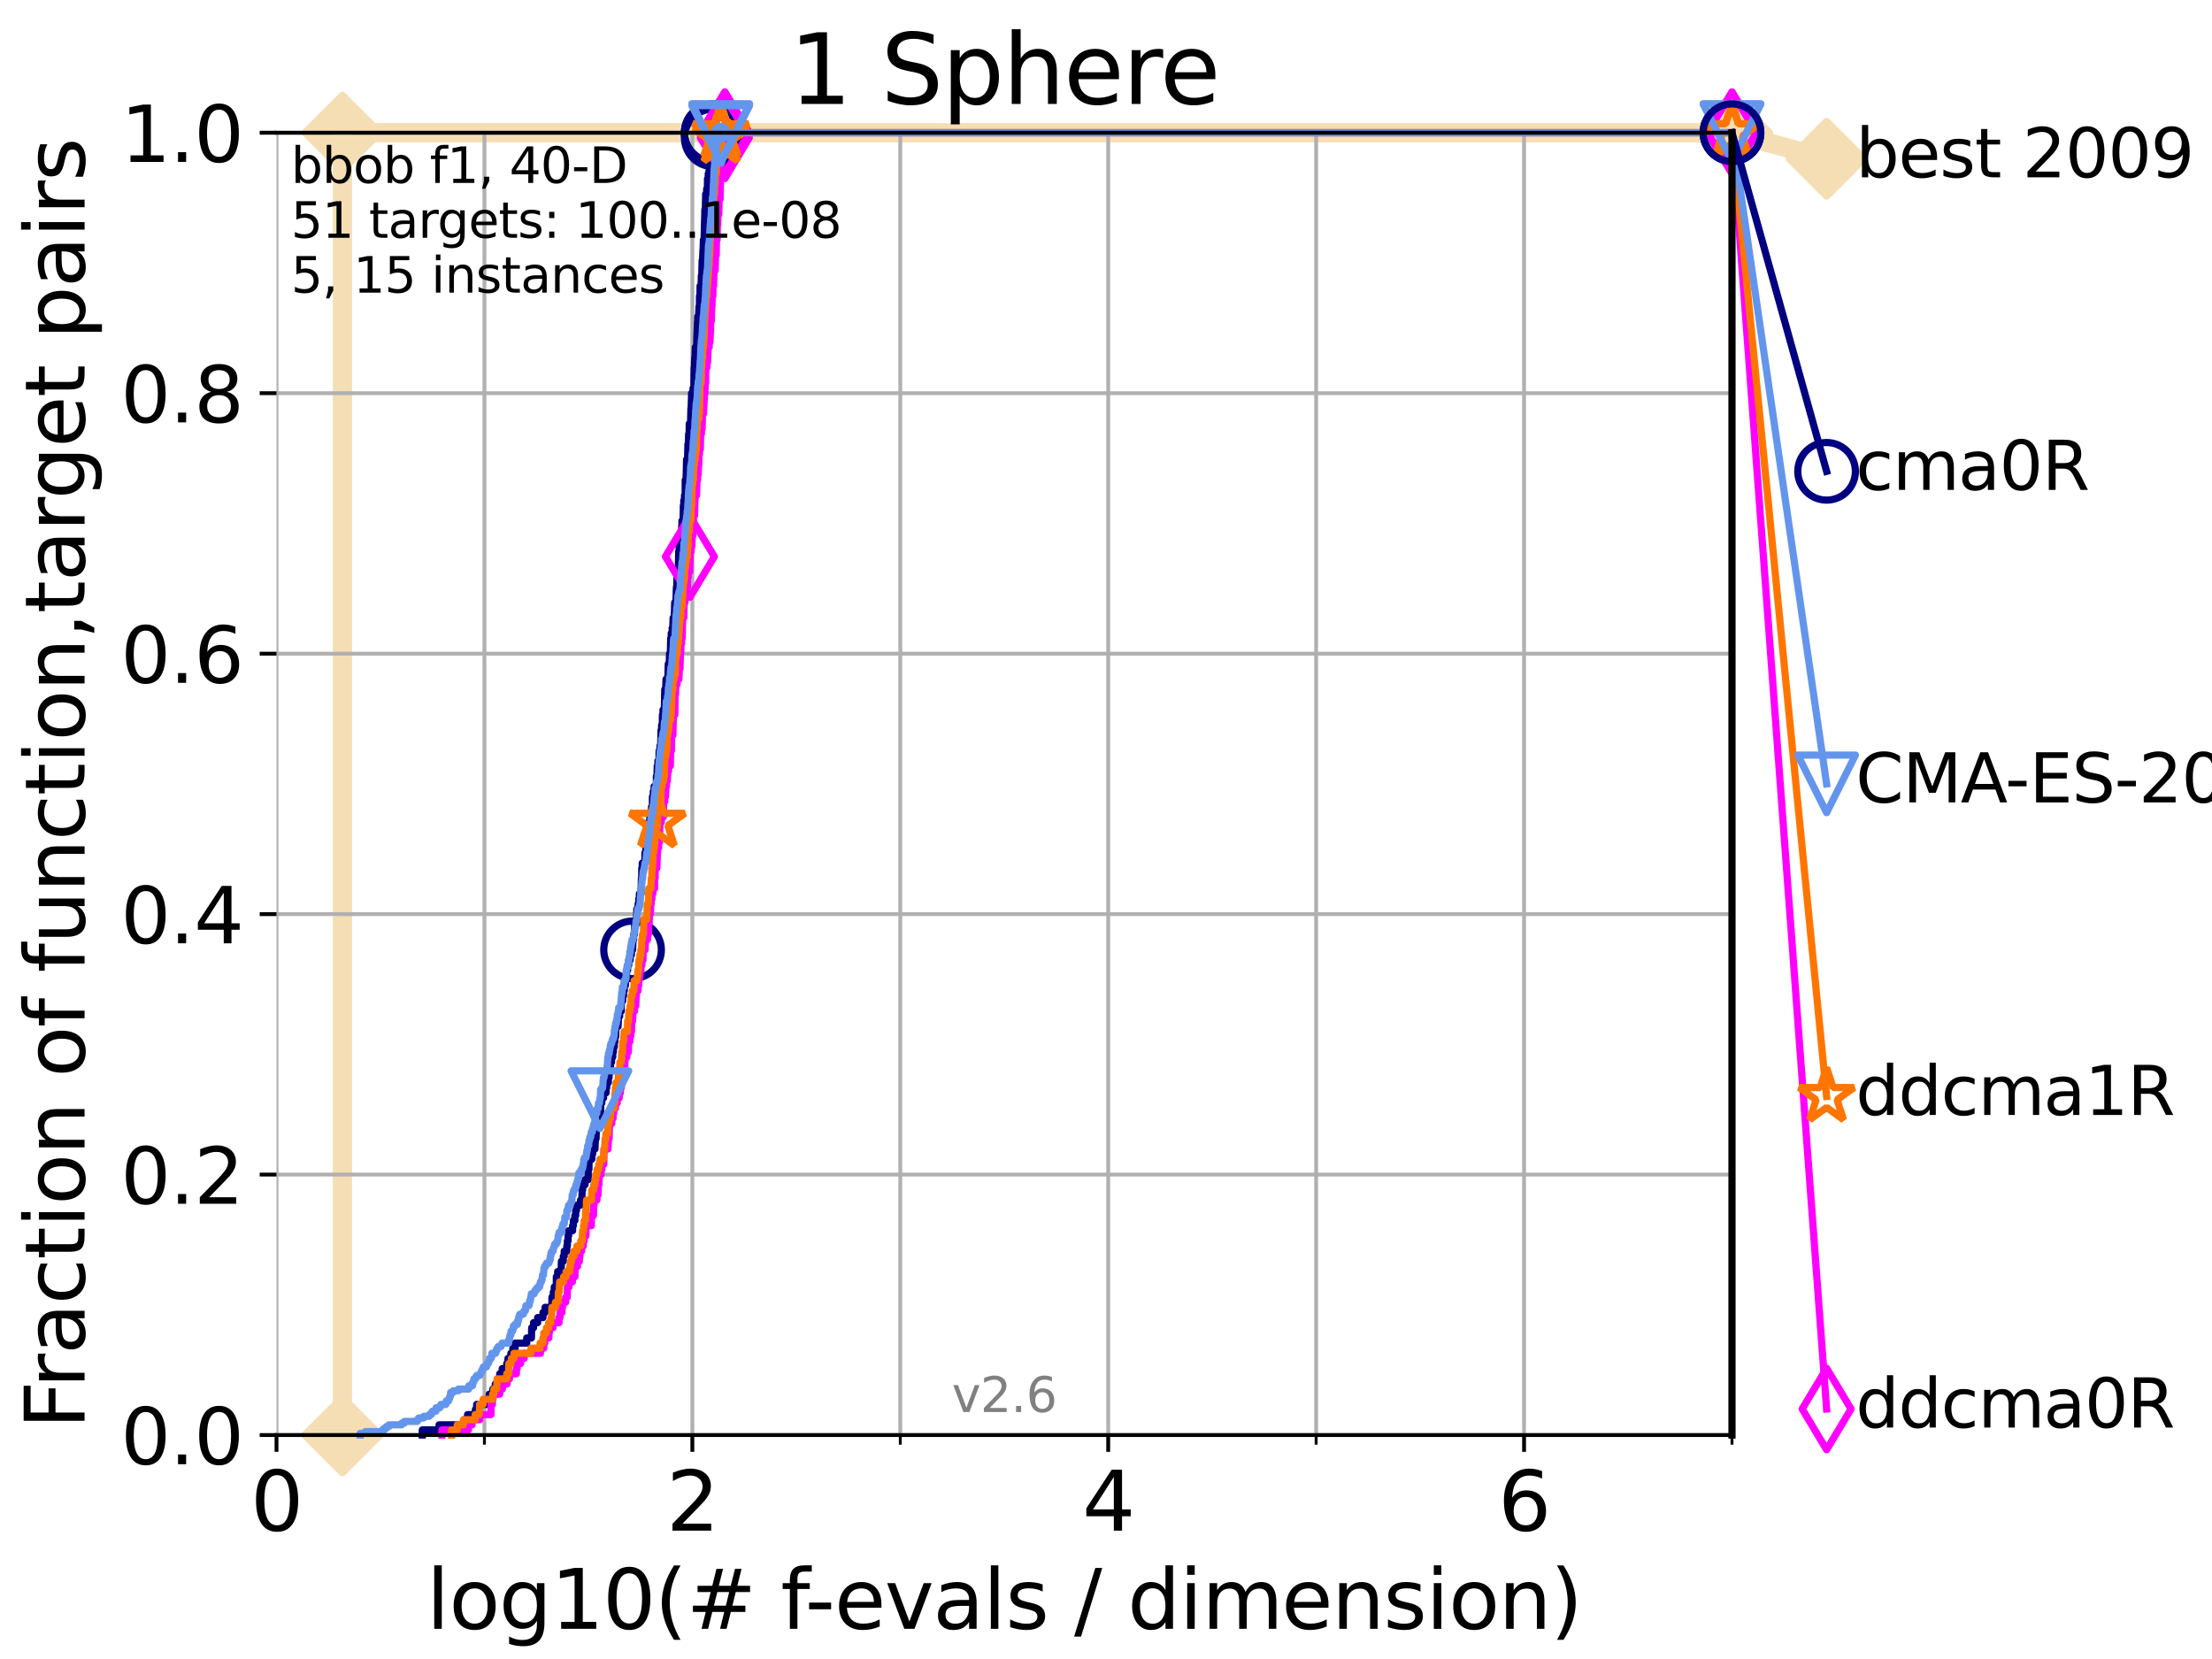<?xml version="1.0" encoding="utf-8" standalone="no"?>
<!DOCTYPE svg PUBLIC "-//W3C//DTD SVG 1.1//EN"
  "http://www.w3.org/Graphics/SVG/1.1/DTD/svg11.dtd">
<svg xmlns:xlink="http://www.w3.org/1999/xlink" width="460.8pt" height="345.6pt" viewBox="0 0 460.8 345.6" xmlns="http://www.w3.org/2000/svg" version="1.1">
 <defs>
  <style type="text/css">*{stroke-linejoin: round; stroke-linecap: butt}</style>
 </defs>
 <g id="figure_1">
  <g id="patch_1">
   <path d="M 0 345.6 
L 460.8 345.6 
L 460.8 0 
L 0 0 
z
" style="fill: #ffffff"/>
  </g>
  <g id="axes_1">
   <g id="patch_2">
    <path d="M 57.6 298.944 
L 360.806 298.944 
L 360.806 27.648 
L 57.6 27.648 
z
" style="fill: #ffffff"/>
   </g>
   <g id="line2d_1">
    <path d="M 71.332 298.944 
L 71.332 27.648 
L 360.806 27.648 
" style="fill: none; stroke: #f5deb3; stroke-width: 4; stroke-linecap: square"/>
   </g>
   <g id="line2d_2">
    <defs>
     <path id="m5418a18e05" d="M -0 7.778 
L 7.778 0 
L 0 -7.778 
L -7.778 -0 
z
" style="stroke: #f5deb3; stroke-width: 1.5; stroke-linejoin: miter"/>
    </defs>
    <g>
     <use xlink:href="#m5418a18e05" x="71.332" y="298.944" style="fill: #f5deb3; stroke: #f5deb3; stroke-width: 1.5; stroke-linejoin: miter"/>
     <use xlink:href="#m5418a18e05" x="71.332" y="298.944" style="fill: #f5deb3; stroke: #f5deb3; stroke-width: 1.5; stroke-linejoin: miter"/>
     <use xlink:href="#m5418a18e05" x="71.332" y="298.944" style="fill: #f5deb3; stroke: #f5deb3; stroke-width: 1.5; stroke-linejoin: miter"/>
     <use xlink:href="#m5418a18e05" x="71.332" y="27.648" style="fill: #f5deb3; stroke: #f5deb3; stroke-width: 1.5; stroke-linejoin: miter"/>
     <use xlink:href="#m5418a18e05" x="360.806" y="27.648" style="fill: #f5deb3; stroke: #f5deb3; stroke-width: 1.5; stroke-linejoin: miter"/>
    </g>
   </g>
   <g id="line2d_3">
    <path style="fill: none; stroke: #f5deb3; stroke-width: 4; stroke-linecap: square"/>
    <g/>
   </g>
   <g id="line2d_4">
    <path d="M 360.806 27.648 
L 380.515 33.074 
" style="fill: none; stroke: #f5deb3; stroke-width: 4; stroke-linecap: square"/>
    <g>
     <use xlink:href="#m5418a18e05" x="360.806" y="27.648" style="fill: #f5deb3; stroke: #f5deb3; stroke-width: 1.5; stroke-linejoin: miter"/>
     <use xlink:href="#m5418a18e05" x="380.515" y="33.074" style="fill: #f5deb3; stroke: #f5deb3; stroke-width: 1.5; stroke-linejoin: miter"/>
    </g>
   </g>
   <g id="matplotlib.axis_1">
    <g id="xtick_1">
     <g id="line2d_5">
      <path d="M 57.6 298.944 
L 57.6 27.648 
" clip-path="url(#p8640f1deaf)" style="fill: none; stroke: #b0b0b0; stroke-width: 0.8; stroke-linecap: square"/>
     </g>
     <g id="line2d_6">
      <defs>
       <path id="m1945aefa78" d="M 0 0 
L 0 3.5 
" style="stroke: #000000; stroke-width: 0.8"/>
      </defs>
      <g>
       <use xlink:href="#m1945aefa78" x="57.6" y="298.944" style="stroke: #000000; stroke-width: 0.8"/>
      </g>
     </g>
     <g id="text_1">
      <!-- 0 -->
      <g transform="translate(52.192 318.861)scale(0.17 -0.17)">
       <defs>
        <path id="DejaVuSans-30" d="M 2034 4250 
Q 1547 4250 1301 3770 
Q 1056 3291 1056 2328 
Q 1056 1369 1301 889 
Q 1547 409 2034 409 
Q 2525 409 2770 889 
Q 3016 1369 3016 2328 
Q 3016 3291 2770 3770 
Q 2525 4250 2034 4250 
z
M 2034 4750 
Q 2819 4750 3233 4129 
Q 3647 3509 3647 2328 
Q 3647 1150 3233 529 
Q 2819 -91 2034 -91 
Q 1250 -91 836 529 
Q 422 1150 422 2328 
Q 422 3509 836 4129 
Q 1250 4750 2034 4750 
z
" transform="scale(0.016)"/>
       </defs>
       <use xlink:href="#DejaVuSans-30"/>
      </g>
     </g>
    </g>
    <g id="xtick_2">
     <g id="line2d_7">
      <path d="M 144.23 298.944 
L 144.23 27.648 
" clip-path="url(#p8640f1deaf)" style="fill: none; stroke: #b0b0b0; stroke-width: 0.8; stroke-linecap: square"/>
     </g>
     <g id="line2d_8">
      <g>
       <use xlink:href="#m1945aefa78" x="144.23" y="298.944" style="stroke: #000000; stroke-width: 0.8"/>
      </g>
     </g>
     <g id="text_2">
      <!-- 2 -->
      <g transform="translate(138.822 318.861)scale(0.17 -0.17)">
       <defs>
        <path id="DejaVuSans-32" d="M 1228 531 
L 3431 531 
L 3431 0 
L 469 0 
L 469 531 
Q 828 903 1448 1529 
Q 2069 2156 2228 2338 
Q 2531 2678 2651 2914 
Q 2772 3150 2772 3378 
Q 2772 3750 2511 3984 
Q 2250 4219 1831 4219 
Q 1534 4219 1204 4116 
Q 875 4013 500 3803 
L 500 4441 
Q 881 4594 1212 4672 
Q 1544 4750 1819 4750 
Q 2544 4750 2975 4387 
Q 3406 4025 3406 3419 
Q 3406 3131 3298 2873 
Q 3191 2616 2906 2266 
Q 2828 2175 2409 1742 
Q 1991 1309 1228 531 
z
" transform="scale(0.016)"/>
       </defs>
       <use xlink:href="#DejaVuSans-32"/>
      </g>
     </g>
    </g>
    <g id="xtick_3">
     <g id="line2d_9">
      <path d="M 230.861 298.944 
L 230.861 27.648 
" clip-path="url(#p8640f1deaf)" style="fill: none; stroke: #b0b0b0; stroke-width: 0.8; stroke-linecap: square"/>
     </g>
     <g id="line2d_10">
      <g>
       <use xlink:href="#m1945aefa78" x="230.861" y="298.944" style="stroke: #000000; stroke-width: 0.8"/>
      </g>
     </g>
     <g id="text_3">
      <!-- 4 -->
      <g transform="translate(225.453 318.861)scale(0.17 -0.17)">
       <defs>
        <path id="DejaVuSans-34" d="M 2419 4116 
L 825 1625 
L 2419 1625 
L 2419 4116 
z
M 2253 4666 
L 3047 4666 
L 3047 1625 
L 3713 1625 
L 3713 1100 
L 3047 1100 
L 3047 0 
L 2419 0 
L 2419 1100 
L 313 1100 
L 313 1709 
L 2253 4666 
z
" transform="scale(0.016)"/>
       </defs>
       <use xlink:href="#DejaVuSans-34"/>
      </g>
     </g>
    </g>
    <g id="xtick_4">
     <g id="line2d_11">
      <path d="M 317.491 298.944 
L 317.491 27.648 
" clip-path="url(#p8640f1deaf)" style="fill: none; stroke: #b0b0b0; stroke-width: 0.8; stroke-linecap: square"/>
     </g>
     <g id="line2d_12">
      <g>
       <use xlink:href="#m1945aefa78" x="317.491" y="298.944" style="stroke: #000000; stroke-width: 0.8"/>
      </g>
     </g>
     <g id="text_4">
      <!-- 6 -->
      <g transform="translate(312.083 318.861)scale(0.17 -0.17)">
       <defs>
        <path id="DejaVuSans-36" d="M 2113 2584 
Q 1688 2584 1439 2293 
Q 1191 2003 1191 1497 
Q 1191 994 1439 701 
Q 1688 409 2113 409 
Q 2538 409 2786 701 
Q 3034 994 3034 1497 
Q 3034 2003 2786 2293 
Q 2538 2584 2113 2584 
z
M 3366 4563 
L 3366 3988 
Q 3128 4100 2886 4159 
Q 2644 4219 2406 4219 
Q 1781 4219 1451 3797 
Q 1122 3375 1075 2522 
Q 1259 2794 1537 2939 
Q 1816 3084 2150 3084 
Q 2853 3084 3261 2657 
Q 3669 2231 3669 1497 
Q 3669 778 3244 343 
Q 2819 -91 2113 -91 
Q 1303 -91 875 529 
Q 447 1150 447 2328 
Q 447 3434 972 4092 
Q 1497 4750 2381 4750 
Q 2619 4750 2861 4703 
Q 3103 4656 3366 4563 
z
" transform="scale(0.016)"/>
       </defs>
       <use xlink:href="#DejaVuSans-36"/>
      </g>
     </g>
    </g>
    <g id="xtick_5">
     <g id="line2d_13">
      <path d="M 100.915 298.944 
L 100.915 27.648 
" clip-path="url(#p8640f1deaf)" style="fill: none; stroke: #b0b0b0; stroke-width: 0.8; stroke-linecap: square"/>
     </g>
     <g id="line2d_14">
      <defs>
       <path id="m553ca0d46d" d="M 0 0 
L 0 2 
" style="stroke: #000000; stroke-width: 0.6"/>
      </defs>
      <g>
       <use xlink:href="#m553ca0d46d" x="100.915" y="298.944" style="stroke: #000000; stroke-width: 0.6"/>
      </g>
     </g>
    </g>
    <g id="xtick_6">
     <g id="line2d_15">
      <path d="M 187.546 298.944 
L 187.546 27.648 
" clip-path="url(#p8640f1deaf)" style="fill: none; stroke: #b0b0b0; stroke-width: 0.8; stroke-linecap: square"/>
     </g>
     <g id="line2d_16">
      <g>
       <use xlink:href="#m553ca0d46d" x="187.546" y="298.944" style="stroke: #000000; stroke-width: 0.6"/>
      </g>
     </g>
    </g>
    <g id="xtick_7">
     <g id="line2d_17">
      <path d="M 274.176 298.944 
L 274.176 27.648 
" clip-path="url(#p8640f1deaf)" style="fill: none; stroke: #b0b0b0; stroke-width: 0.8; stroke-linecap: square"/>
     </g>
     <g id="line2d_18">
      <g>
       <use xlink:href="#m553ca0d46d" x="274.176" y="298.944" style="stroke: #000000; stroke-width: 0.6"/>
      </g>
     </g>
    </g>
    <g id="xtick_8">
     <g id="line2d_19">
      <path d="M 360.806 298.944 
L 360.806 27.648 
" clip-path="url(#p8640f1deaf)" style="fill: none; stroke: #b0b0b0; stroke-width: 0.8; stroke-linecap: square"/>
     </g>
     <g id="line2d_20">
      <g>
       <use xlink:href="#m553ca0d46d" x="360.806" y="298.944" style="stroke: #000000; stroke-width: 0.6"/>
      </g>
     </g>
    </g>
    <g id="text_5">
     <!-- log10(# f-evals / dimension) -->
     <g transform="translate(88.823 339.314)scale(0.17 -0.17)">
      <defs>
       <path id="DejaVuSans-6c" d="M 603 4863 
L 1178 4863 
L 1178 0 
L 603 0 
L 603 4863 
z
" transform="scale(0.016)"/>
       <path id="DejaVuSans-6f" d="M 1959 3097 
Q 1497 3097 1228 2736 
Q 959 2375 959 1747 
Q 959 1119 1226 758 
Q 1494 397 1959 397 
Q 2419 397 2687 759 
Q 2956 1122 2956 1747 
Q 2956 2369 2687 2733 
Q 2419 3097 1959 3097 
z
M 1959 3584 
Q 2709 3584 3137 3096 
Q 3566 2609 3566 1747 
Q 3566 888 3137 398 
Q 2709 -91 1959 -91 
Q 1206 -91 779 398 
Q 353 888 353 1747 
Q 353 2609 779 3096 
Q 1206 3584 1959 3584 
z
" transform="scale(0.016)"/>
       <path id="DejaVuSans-67" d="M 2906 1791 
Q 2906 2416 2648 2759 
Q 2391 3103 1925 3103 
Q 1463 3103 1205 2759 
Q 947 2416 947 1791 
Q 947 1169 1205 825 
Q 1463 481 1925 481 
Q 2391 481 2648 825 
Q 2906 1169 2906 1791 
z
M 3481 434 
Q 3481 -459 3084 -895 
Q 2688 -1331 1869 -1331 
Q 1566 -1331 1297 -1286 
Q 1028 -1241 775 -1147 
L 775 -588 
Q 1028 -725 1275 -790 
Q 1522 -856 1778 -856 
Q 2344 -856 2625 -561 
Q 2906 -266 2906 331 
L 2906 616 
Q 2728 306 2450 153 
Q 2172 0 1784 0 
Q 1141 0 747 490 
Q 353 981 353 1791 
Q 353 2603 747 3093 
Q 1141 3584 1784 3584 
Q 2172 3584 2450 3431 
Q 2728 3278 2906 2969 
L 2906 3500 
L 3481 3500 
L 3481 434 
z
" transform="scale(0.016)"/>
       <path id="DejaVuSans-31" d="M 794 531 
L 1825 531 
L 1825 4091 
L 703 3866 
L 703 4441 
L 1819 4666 
L 2450 4666 
L 2450 531 
L 3481 531 
L 3481 0 
L 794 0 
L 794 531 
z
" transform="scale(0.016)"/>
       <path id="DejaVuSans-28" d="M 1984 4856 
Q 1566 4138 1362 3434 
Q 1159 2731 1159 2009 
Q 1159 1288 1364 580 
Q 1569 -128 1984 -844 
L 1484 -844 
Q 1016 -109 783 600 
Q 550 1309 550 2009 
Q 550 2706 781 3412 
Q 1013 4119 1484 4856 
L 1984 4856 
z
" transform="scale(0.016)"/>
       <path id="DejaVuSans-23" d="M 3272 2816 
L 2363 2816 
L 2100 1772 
L 3016 1772 
L 3272 2816 
z
M 2803 4594 
L 2478 3297 
L 3391 3297 
L 3719 4594 
L 4219 4594 
L 3897 3297 
L 4872 3297 
L 4872 2816 
L 3775 2816 
L 3519 1772 
L 4513 1772 
L 4513 1294 
L 3397 1294 
L 3072 0 
L 2572 0 
L 2894 1294 
L 1978 1294 
L 1656 0 
L 1153 0 
L 1478 1294 
L 494 1294 
L 494 1772 
L 1594 1772 
L 1856 2816 
L 850 2816 
L 850 3297 
L 1978 3297 
L 2297 4594 
L 2803 4594 
z
" transform="scale(0.016)"/>
       <path id="DejaVuSans-20" transform="scale(0.016)"/>
       <path id="DejaVuSans-66" d="M 2375 4863 
L 2375 4384 
L 1825 4384 
Q 1516 4384 1395 4259 
Q 1275 4134 1275 3809 
L 1275 3500 
L 2222 3500 
L 2222 3053 
L 1275 3053 
L 1275 0 
L 697 0 
L 697 3053 
L 147 3053 
L 147 3500 
L 697 3500 
L 697 3744 
Q 697 4328 969 4595 
Q 1241 4863 1831 4863 
L 2375 4863 
z
" transform="scale(0.016)"/>
       <path id="DejaVuSans-2d" d="M 313 2009 
L 1997 2009 
L 1997 1497 
L 313 1497 
L 313 2009 
z
" transform="scale(0.016)"/>
       <path id="DejaVuSans-65" d="M 3597 1894 
L 3597 1613 
L 953 1613 
Q 991 1019 1311 708 
Q 1631 397 2203 397 
Q 2534 397 2845 478 
Q 3156 559 3463 722 
L 3463 178 
Q 3153 47 2828 -22 
Q 2503 -91 2169 -91 
Q 1331 -91 842 396 
Q 353 884 353 1716 
Q 353 2575 817 3079 
Q 1281 3584 2069 3584 
Q 2775 3584 3186 3129 
Q 3597 2675 3597 1894 
z
M 3022 2063 
Q 3016 2534 2758 2815 
Q 2500 3097 2075 3097 
Q 1594 3097 1305 2825 
Q 1016 2553 972 2059 
L 3022 2063 
z
" transform="scale(0.016)"/>
       <path id="DejaVuSans-76" d="M 191 3500 
L 800 3500 
L 1894 563 
L 2988 3500 
L 3597 3500 
L 2284 0 
L 1503 0 
L 191 3500 
z
" transform="scale(0.016)"/>
       <path id="DejaVuSans-61" d="M 2194 1759 
Q 1497 1759 1228 1600 
Q 959 1441 959 1056 
Q 959 750 1161 570 
Q 1363 391 1709 391 
Q 2188 391 2477 730 
Q 2766 1069 2766 1631 
L 2766 1759 
L 2194 1759 
z
M 3341 1997 
L 3341 0 
L 2766 0 
L 2766 531 
Q 2569 213 2275 61 
Q 1981 -91 1556 -91 
Q 1019 -91 701 211 
Q 384 513 384 1019 
Q 384 1609 779 1909 
Q 1175 2209 1959 2209 
L 2766 2209 
L 2766 2266 
Q 2766 2663 2505 2880 
Q 2244 3097 1772 3097 
Q 1472 3097 1187 3025 
Q 903 2953 641 2809 
L 641 3341 
Q 956 3463 1253 3523 
Q 1550 3584 1831 3584 
Q 2591 3584 2966 3190 
Q 3341 2797 3341 1997 
z
" transform="scale(0.016)"/>
       <path id="DejaVuSans-73" d="M 2834 3397 
L 2834 2853 
Q 2591 2978 2328 3040 
Q 2066 3103 1784 3103 
Q 1356 3103 1142 2972 
Q 928 2841 928 2578 
Q 928 2378 1081 2264 
Q 1234 2150 1697 2047 
L 1894 2003 
Q 2506 1872 2764 1633 
Q 3022 1394 3022 966 
Q 3022 478 2636 193 
Q 2250 -91 1575 -91 
Q 1294 -91 989 -36 
Q 684 19 347 128 
L 347 722 
Q 666 556 975 473 
Q 1284 391 1588 391 
Q 1994 391 2212 530 
Q 2431 669 2431 922 
Q 2431 1156 2273 1281 
Q 2116 1406 1581 1522 
L 1381 1569 
Q 847 1681 609 1914 
Q 372 2147 372 2553 
Q 372 3047 722 3315 
Q 1072 3584 1716 3584 
Q 2034 3584 2315 3537 
Q 2597 3491 2834 3397 
z
" transform="scale(0.016)"/>
       <path id="DejaVuSans-2f" d="M 1625 4666 
L 2156 4666 
L 531 -594 
L 0 -594 
L 1625 4666 
z
" transform="scale(0.016)"/>
       <path id="DejaVuSans-64" d="M 2906 2969 
L 2906 4863 
L 3481 4863 
L 3481 0 
L 2906 0 
L 2906 525 
Q 2725 213 2448 61 
Q 2172 -91 1784 -91 
Q 1150 -91 751 415 
Q 353 922 353 1747 
Q 353 2572 751 3078 
Q 1150 3584 1784 3584 
Q 2172 3584 2448 3432 
Q 2725 3281 2906 2969 
z
M 947 1747 
Q 947 1113 1208 752 
Q 1469 391 1925 391 
Q 2381 391 2643 752 
Q 2906 1113 2906 1747 
Q 2906 2381 2643 2742 
Q 2381 3103 1925 3103 
Q 1469 3103 1208 2742 
Q 947 2381 947 1747 
z
" transform="scale(0.016)"/>
       <path id="DejaVuSans-69" d="M 603 3500 
L 1178 3500 
L 1178 0 
L 603 0 
L 603 3500 
z
M 603 4863 
L 1178 4863 
L 1178 4134 
L 603 4134 
L 603 4863 
z
" transform="scale(0.016)"/>
       <path id="DejaVuSans-6d" d="M 3328 2828 
Q 3544 3216 3844 3400 
Q 4144 3584 4550 3584 
Q 5097 3584 5394 3201 
Q 5691 2819 5691 2113 
L 5691 0 
L 5113 0 
L 5113 2094 
Q 5113 2597 4934 2840 
Q 4756 3084 4391 3084 
Q 3944 3084 3684 2787 
Q 3425 2491 3425 1978 
L 3425 0 
L 2847 0 
L 2847 2094 
Q 2847 2600 2669 2842 
Q 2491 3084 2119 3084 
Q 1678 3084 1418 2786 
Q 1159 2488 1159 1978 
L 1159 0 
L 581 0 
L 581 3500 
L 1159 3500 
L 1159 2956 
Q 1356 3278 1631 3431 
Q 1906 3584 2284 3584 
Q 2666 3584 2933 3390 
Q 3200 3197 3328 2828 
z
" transform="scale(0.016)"/>
       <path id="DejaVuSans-6e" d="M 3513 2113 
L 3513 0 
L 2938 0 
L 2938 2094 
Q 2938 2591 2744 2837 
Q 2550 3084 2163 3084 
Q 1697 3084 1428 2787 
Q 1159 2491 1159 1978 
L 1159 0 
L 581 0 
L 581 3500 
L 1159 3500 
L 1159 2956 
Q 1366 3272 1645 3428 
Q 1925 3584 2291 3584 
Q 2894 3584 3203 3211 
Q 3513 2838 3513 2113 
z
" transform="scale(0.016)"/>
       <path id="DejaVuSans-29" d="M 513 4856 
L 1013 4856 
Q 1481 4119 1714 3412 
Q 1947 2706 1947 2009 
Q 1947 1309 1714 600 
Q 1481 -109 1013 -844 
L 513 -844 
Q 928 -128 1133 580 
Q 1338 1288 1338 2009 
Q 1338 2731 1133 3434 
Q 928 4138 513 4856 
z
" transform="scale(0.016)"/>
      </defs>
      <use xlink:href="#DejaVuSans-6c"/>
      <use xlink:href="#DejaVuSans-6f" x="27.783"/>
      <use xlink:href="#DejaVuSans-67" x="88.965"/>
      <use xlink:href="#DejaVuSans-31" x="152.441"/>
      <use xlink:href="#DejaVuSans-30" x="216.064"/>
      <use xlink:href="#DejaVuSans-28" x="279.688"/>
      <use xlink:href="#DejaVuSans-23" x="318.701"/>
      <use xlink:href="#DejaVuSans-20" x="402.49"/>
      <use xlink:href="#DejaVuSans-66" x="434.277"/>
      <use xlink:href="#DejaVuSans-2d" x="463.982"/>
      <use xlink:href="#DejaVuSans-65" x="500.066"/>
      <use xlink:href="#DejaVuSans-76" x="561.59"/>
      <use xlink:href="#DejaVuSans-61" x="620.77"/>
      <use xlink:href="#DejaVuSans-6c" x="682.049"/>
      <use xlink:href="#DejaVuSans-73" x="709.832"/>
      <use xlink:href="#DejaVuSans-20" x="761.932"/>
      <use xlink:href="#DejaVuSans-2f" x="793.719"/>
      <use xlink:href="#DejaVuSans-20" x="827.41"/>
      <use xlink:href="#DejaVuSans-64" x="859.197"/>
      <use xlink:href="#DejaVuSans-69" x="922.674"/>
      <use xlink:href="#DejaVuSans-6d" x="950.457"/>
      <use xlink:href="#DejaVuSans-65" x="1047.869"/>
      <use xlink:href="#DejaVuSans-6e" x="1109.393"/>
      <use xlink:href="#DejaVuSans-73" x="1172.771"/>
      <use xlink:href="#DejaVuSans-69" x="1224.871"/>
      <use xlink:href="#DejaVuSans-6f" x="1252.654"/>
      <use xlink:href="#DejaVuSans-6e" x="1313.836"/>
      <use xlink:href="#DejaVuSans-29" x="1377.215"/>
     </g>
    </g>
   </g>
   <g id="matplotlib.axis_2">
    <g id="ytick_1">
     <g id="line2d_21">
      <path d="M 57.6 298.944 
L 360.806 298.944 
" clip-path="url(#p8640f1deaf)" style="fill: none; stroke: #b0b0b0; stroke-width: 0.8; stroke-linecap: square"/>
     </g>
     <g id="line2d_22">
      <defs>
       <path id="m4443c71dee" d="M 0 0 
L -3.5 0 
" style="stroke: #000000; stroke-width: 0.8"/>
      </defs>
      <g>
       <use xlink:href="#m4443c71dee" x="57.6" y="298.944" style="stroke: #000000; stroke-width: 0.8"/>
      </g>
     </g>
     <g id="text_6">
      <!-- 0.0 -->
      <g transform="translate(25.155 305.023)scale(0.16 -0.16)">
       <defs>
        <path id="DejaVuSans-2e" d="M 684 794 
L 1344 794 
L 1344 0 
L 684 0 
L 684 794 
z
" transform="scale(0.016)"/>
       </defs>
       <use xlink:href="#DejaVuSans-30"/>
       <use xlink:href="#DejaVuSans-2e" x="63.623"/>
       <use xlink:href="#DejaVuSans-30" x="95.41"/>
      </g>
     </g>
    </g>
    <g id="ytick_2">
     <g id="line2d_23">
      <path d="M 57.6 244.685 
L 360.806 244.685 
" clip-path="url(#p8640f1deaf)" style="fill: none; stroke: #b0b0b0; stroke-width: 0.8; stroke-linecap: square"/>
     </g>
     <g id="line2d_24">
      <g>
       <use xlink:href="#m4443c71dee" x="57.6" y="244.685" style="stroke: #000000; stroke-width: 0.8"/>
      </g>
     </g>
     <g id="text_7">
      <!-- 0.2 -->
      <g transform="translate(25.155 250.764)scale(0.16 -0.16)">
       <use xlink:href="#DejaVuSans-30"/>
       <use xlink:href="#DejaVuSans-2e" x="63.623"/>
       <use xlink:href="#DejaVuSans-32" x="95.41"/>
      </g>
     </g>
    </g>
    <g id="ytick_3">
     <g id="line2d_25">
      <path d="M 57.6 190.426 
L 360.806 190.426 
" clip-path="url(#p8640f1deaf)" style="fill: none; stroke: #b0b0b0; stroke-width: 0.8; stroke-linecap: square"/>
     </g>
     <g id="line2d_26">
      <g>
       <use xlink:href="#m4443c71dee" x="57.6" y="190.426" style="stroke: #000000; stroke-width: 0.8"/>
      </g>
     </g>
     <g id="text_8">
      <!-- 0.4 -->
      <g transform="translate(25.155 196.504)scale(0.16 -0.16)">
       <use xlink:href="#DejaVuSans-30"/>
       <use xlink:href="#DejaVuSans-2e" x="63.623"/>
       <use xlink:href="#DejaVuSans-34" x="95.41"/>
      </g>
     </g>
    </g>
    <g id="ytick_4">
     <g id="line2d_27">
      <path d="M 57.6 136.166 
L 360.806 136.166 
" clip-path="url(#p8640f1deaf)" style="fill: none; stroke: #b0b0b0; stroke-width: 0.8; stroke-linecap: square"/>
     </g>
     <g id="line2d_28">
      <g>
       <use xlink:href="#m4443c71dee" x="57.6" y="136.166" style="stroke: #000000; stroke-width: 0.8"/>
      </g>
     </g>
     <g id="text_9">
      <!-- 0.6 -->
      <g transform="translate(25.155 142.245)scale(0.16 -0.16)">
       <use xlink:href="#DejaVuSans-30"/>
       <use xlink:href="#DejaVuSans-2e" x="63.623"/>
       <use xlink:href="#DejaVuSans-36" x="95.41"/>
      </g>
     </g>
    </g>
    <g id="ytick_5">
     <g id="line2d_29">
      <path d="M 57.6 81.907 
L 360.806 81.907 
" clip-path="url(#p8640f1deaf)" style="fill: none; stroke: #b0b0b0; stroke-width: 0.8; stroke-linecap: square"/>
     </g>
     <g id="line2d_30">
      <g>
       <use xlink:href="#m4443c71dee" x="57.6" y="81.907" style="stroke: #000000; stroke-width: 0.8"/>
      </g>
     </g>
     <g id="text_10">
      <!-- 0.8 -->
      <g transform="translate(25.155 87.986)scale(0.16 -0.16)">
       <defs>
        <path id="DejaVuSans-38" d="M 2034 2216 
Q 1584 2216 1326 1975 
Q 1069 1734 1069 1313 
Q 1069 891 1326 650 
Q 1584 409 2034 409 
Q 2484 409 2743 651 
Q 3003 894 3003 1313 
Q 3003 1734 2745 1975 
Q 2488 2216 2034 2216 
z
M 1403 2484 
Q 997 2584 770 2862 
Q 544 3141 544 3541 
Q 544 4100 942 4425 
Q 1341 4750 2034 4750 
Q 2731 4750 3128 4425 
Q 3525 4100 3525 3541 
Q 3525 3141 3298 2862 
Q 3072 2584 2669 2484 
Q 3125 2378 3379 2068 
Q 3634 1759 3634 1313 
Q 3634 634 3220 271 
Q 2806 -91 2034 -91 
Q 1263 -91 848 271 
Q 434 634 434 1313 
Q 434 1759 690 2068 
Q 947 2378 1403 2484 
z
M 1172 3481 
Q 1172 3119 1398 2916 
Q 1625 2713 2034 2713 
Q 2441 2713 2670 2916 
Q 2900 3119 2900 3481 
Q 2900 3844 2670 4047 
Q 2441 4250 2034 4250 
Q 1625 4250 1398 4047 
Q 1172 3844 1172 3481 
z
" transform="scale(0.016)"/>
       </defs>
       <use xlink:href="#DejaVuSans-30"/>
       <use xlink:href="#DejaVuSans-2e" x="63.623"/>
       <use xlink:href="#DejaVuSans-38" x="95.41"/>
      </g>
     </g>
    </g>
    <g id="ytick_6">
     <g id="line2d_31">
      <path d="M 57.6 27.648 
L 360.806 27.648 
" clip-path="url(#p8640f1deaf)" style="fill: none; stroke: #b0b0b0; stroke-width: 0.8; stroke-linecap: square"/>
     </g>
     <g id="line2d_32">
      <g>
       <use xlink:href="#m4443c71dee" x="57.6" y="27.648" style="stroke: #000000; stroke-width: 0.8"/>
      </g>
     </g>
     <g id="text_11">
      <!-- 1.0 -->
      <g transform="translate(25.155 33.727)scale(0.16 -0.16)">
       <use xlink:href="#DejaVuSans-31"/>
       <use xlink:href="#DejaVuSans-2e" x="63.623"/>
       <use xlink:href="#DejaVuSans-30" x="95.41"/>
      </g>
     </g>
    </g>
    <g id="text_12">
     <!-- Fraction of function,target pairs -->
     <g transform="translate(17.62 297.681)rotate(-90)scale(0.17 -0.17)">
      <defs>
       <path id="DejaVuSans-46" d="M 628 4666 
L 3309 4666 
L 3309 4134 
L 1259 4134 
L 1259 2759 
L 3109 2759 
L 3109 2228 
L 1259 2228 
L 1259 0 
L 628 0 
L 628 4666 
z
" transform="scale(0.016)"/>
       <path id="DejaVuSans-72" d="M 2631 2963 
Q 2534 3019 2420 3045 
Q 2306 3072 2169 3072 
Q 1681 3072 1420 2755 
Q 1159 2438 1159 1844 
L 1159 0 
L 581 0 
L 581 3500 
L 1159 3500 
L 1159 2956 
Q 1341 3275 1631 3429 
Q 1922 3584 2338 3584 
Q 2397 3584 2469 3576 
Q 2541 3569 2628 3553 
L 2631 2963 
z
" transform="scale(0.016)"/>
       <path id="DejaVuSans-63" d="M 3122 3366 
L 3122 2828 
Q 2878 2963 2633 3030 
Q 2388 3097 2138 3097 
Q 1578 3097 1268 2742 
Q 959 2388 959 1747 
Q 959 1106 1268 751 
Q 1578 397 2138 397 
Q 2388 397 2633 464 
Q 2878 531 3122 666 
L 3122 134 
Q 2881 22 2623 -34 
Q 2366 -91 2075 -91 
Q 1284 -91 818 406 
Q 353 903 353 1747 
Q 353 2603 823 3093 
Q 1294 3584 2113 3584 
Q 2378 3584 2631 3529 
Q 2884 3475 3122 3366 
z
" transform="scale(0.016)"/>
       <path id="DejaVuSans-74" d="M 1172 4494 
L 1172 3500 
L 2356 3500 
L 2356 3053 
L 1172 3053 
L 1172 1153 
Q 1172 725 1289 603 
Q 1406 481 1766 481 
L 2356 481 
L 2356 0 
L 1766 0 
Q 1100 0 847 248 
Q 594 497 594 1153 
L 594 3053 
L 172 3053 
L 172 3500 
L 594 3500 
L 594 4494 
L 1172 4494 
z
" transform="scale(0.016)"/>
       <path id="DejaVuSans-75" d="M 544 1381 
L 544 3500 
L 1119 3500 
L 1119 1403 
Q 1119 906 1312 657 
Q 1506 409 1894 409 
Q 2359 409 2629 706 
Q 2900 1003 2900 1516 
L 2900 3500 
L 3475 3500 
L 3475 0 
L 2900 0 
L 2900 538 
Q 2691 219 2414 64 
Q 2138 -91 1772 -91 
Q 1169 -91 856 284 
Q 544 659 544 1381 
z
M 1991 3584 
L 1991 3584 
z
" transform="scale(0.016)"/>
       <path id="DejaVuSans-2c" d="M 750 794 
L 1409 794 
L 1409 256 
L 897 -744 
L 494 -744 
L 750 256 
L 750 794 
z
" transform="scale(0.016)"/>
       <path id="DejaVuSans-70" d="M 1159 525 
L 1159 -1331 
L 581 -1331 
L 581 3500 
L 1159 3500 
L 1159 2969 
Q 1341 3281 1617 3432 
Q 1894 3584 2278 3584 
Q 2916 3584 3314 3078 
Q 3713 2572 3713 1747 
Q 3713 922 3314 415 
Q 2916 -91 2278 -91 
Q 1894 -91 1617 61 
Q 1341 213 1159 525 
z
M 3116 1747 
Q 3116 2381 2855 2742 
Q 2594 3103 2138 3103 
Q 1681 3103 1420 2742 
Q 1159 2381 1159 1747 
Q 1159 1113 1420 752 
Q 1681 391 2138 391 
Q 2594 391 2855 752 
Q 3116 1113 3116 1747 
z
" transform="scale(0.016)"/>
      </defs>
      <use xlink:href="#DejaVuSans-46"/>
      <use xlink:href="#DejaVuSans-72" x="50.27"/>
      <use xlink:href="#DejaVuSans-61" x="91.383"/>
      <use xlink:href="#DejaVuSans-63" x="152.662"/>
      <use xlink:href="#DejaVuSans-74" x="207.643"/>
      <use xlink:href="#DejaVuSans-69" x="246.852"/>
      <use xlink:href="#DejaVuSans-6f" x="274.635"/>
      <use xlink:href="#DejaVuSans-6e" x="335.816"/>
      <use xlink:href="#DejaVuSans-20" x="399.195"/>
      <use xlink:href="#DejaVuSans-6f" x="430.982"/>
      <use xlink:href="#DejaVuSans-66" x="492.164"/>
      <use xlink:href="#DejaVuSans-20" x="527.369"/>
      <use xlink:href="#DejaVuSans-66" x="559.156"/>
      <use xlink:href="#DejaVuSans-75" x="594.361"/>
      <use xlink:href="#DejaVuSans-6e" x="657.74"/>
      <use xlink:href="#DejaVuSans-63" x="721.119"/>
      <use xlink:href="#DejaVuSans-74" x="776.1"/>
      <use xlink:href="#DejaVuSans-69" x="815.309"/>
      <use xlink:href="#DejaVuSans-6f" x="843.092"/>
      <use xlink:href="#DejaVuSans-6e" x="904.273"/>
      <use xlink:href="#DejaVuSans-2c" x="967.652"/>
      <use xlink:href="#DejaVuSans-74" x="999.439"/>
      <use xlink:href="#DejaVuSans-61" x="1038.648"/>
      <use xlink:href="#DejaVuSans-72" x="1099.928"/>
      <use xlink:href="#DejaVuSans-67" x="1139.291"/>
      <use xlink:href="#DejaVuSans-65" x="1202.768"/>
      <use xlink:href="#DejaVuSans-74" x="1264.291"/>
      <use xlink:href="#DejaVuSans-20" x="1303.5"/>
      <use xlink:href="#DejaVuSans-70" x="1335.287"/>
      <use xlink:href="#DejaVuSans-61" x="1398.764"/>
      <use xlink:href="#DejaVuSans-69" x="1460.043"/>
      <use xlink:href="#DejaVuSans-72" x="1487.826"/>
      <use xlink:href="#DejaVuSans-73" x="1528.939"/>
     </g>
    </g>
   </g>
   <g id="line2d_33">
    <defs>
     <path id="mf3fd6dd345" d="M 0 1.5 
C 0.398 1.5 0.779 1.342 1.061 1.061 
C 1.342 0.779 1.5 0.398 1.5 0 
C 1.5 -0.398 1.342 -0.779 1.061 -1.061 
C 0.779 -1.342 0.398 -1.5 0 -1.5 
C -0.398 -1.5 -0.779 -1.342 -1.061 -1.061 
C -1.342 -0.779 -1.5 -0.398 -1.5 0 
C -1.5 0.398 -1.342 0.779 -1.061 1.061 
C -0.779 1.342 -0.398 1.5 0 1.5 
z
" style="stroke: #f5deb3"/>
    </defs>
    <g>
     <use xlink:href="#mf3fd6dd345" x="71.332" y="27.648" style="fill: #f5deb3; stroke: #f5deb3"/>
     <use xlink:href="#mf3fd6dd345" x="71.332" y="27.648" style="fill: #f5deb3; stroke: #f5deb3"/>
    </g>
   </g>
   <g id="line2d_34">
    <defs>
     <path id="m796311c599" d="M 0 1.5 
C 0.398 1.5 0.779 1.342 1.061 1.061 
C 1.342 0.779 1.5 0.398 1.5 0 
C 1.5 -0.398 1.342 -0.779 1.061 -1.061 
C 0.779 -1.342 0.398 -1.5 0 -1.5 
C -0.398 -1.5 -0.779 -1.342 -1.061 -1.061 
C -1.342 -0.779 -1.5 -0.398 -1.5 0 
C -1.5 0.398 -1.342 0.779 -1.061 1.061 
C -0.779 1.342 -0.398 1.5 0 1.5 
z
" style="stroke: #000080"/>
    </defs>
    <g>
     <use xlink:href="#m796311c599" x="148.582" y="27.648" style="fill: #000080; stroke: #000080"/>
     <use xlink:href="#m796311c599" x="148.582" y="27.648" style="fill: #000080; stroke: #000080"/>
    </g>
   </g>
   <g id="line2d_35">
    <path d="M 87.97 298.944 
L 87.97 297.88 
L 91.462 297.88 
L 91.462 296.816 
L 96.718 296.816 
L 96.718 295.752 
L 97.41 295.752 
L 97.41 294.688 
L 99.037 294.688 
L 99.037 293.624 
L 99.295 293.624 
L 99.295 292.561 
L 101.334 292.561 
L 101.334 291.497 
L 101.922 291.497 
L 101.922 290.433 
L 102.665 290.433 
L 102.665 289.369 
L 103.173 289.369 
L 103.173 288.305 
L 103.667 288.305 
L 103.667 287.241 
L 104.108 287.241 
L 104.108 286.177 
L 104.617 286.177 
L 104.617 285.113 
L 105.559 285.113 
L 105.559 284.049 
L 105.814 284.049 
L 105.814 282.985 
L 106.421 282.985 
L 106.421 281.922 
L 106.837 281.922 
L 106.837 280.858 
L 107.312 280.858 
L 107.312 279.794 
L 109.727 279.794 
L 109.727 278.73 
L 110.702 278.73 
L 110.758 276.602 
L 111.144 276.602 
L 111.144 275.538 
L 111.998 275.538 
L 111.998 274.474 
L 113.113 274.474 
L 113.113 273.41 
L 113.55 273.41 
L 113.55 272.346 
L 114.962 272.346 
L 114.984 270.219 
L 115.271 270.219 
L 115.271 269.155 
L 115.467 269.155 
L 115.467 268.091 
L 115.896 268.091 
L 115.896 265.963 
L 116.17 265.963 
L 116.17 264.899 
L 116.888 264.899 
L 116.948 262.771 
L 117.345 262.771 
L 117.345 261.707 
L 117.54 261.707 
L 117.54 260.643 
L 118.077 260.643 
L 118.077 259.579 
L 118.19 259.579 
L 118.19 258.516 
L 118.339 258.516 
L 118.339 257.452 
L 118.451 257.452 
L 118.451 256.388 
L 119.284 256.388 
L 119.284 255.324 
L 119.442 255.324 
L 119.442 254.26 
L 119.756 254.26 
L 119.756 253.196 
L 119.928 253.196 
L 119.928 252.132 
L 120.098 252.132 
L 120.098 251.068 
L 120.928 251.068 
L 120.928 250.004 
L 121.202 250.004 
L 121.282 247.877 
L 121.377 247.877 
L 121.377 246.813 
L 121.862 246.813 
L 121.862 245.749 
L 122.529 245.749 
L 122.544 243.621 
L 122.678 243.621 
L 122.737 241.493 
L 123.289 241.493 
L 123.289 240.429 
L 123.46 240.429 
L 123.46 239.365 
L 123.936 239.365 
L 124.033 237.237 
L 124.17 237.237 
L 124.279 234.046 
L 124.441 234.046 
L 124.441 232.982 
L 124.907 232.982 
L 124.907 231.918 
L 125.116 231.918 
L 125.142 229.79 
L 125.361 229.79 
L 125.361 228.726 
L 125.729 228.726 
L 125.729 227.662 
L 126.262 227.662 
L 126.262 226.598 
L 126.384 226.598 
L 126.384 225.534 
L 126.733 225.534 
L 126.733 224.471 
L 126.876 224.471 
L 126.876 223.407 
L 127.111 223.407 
L 127.216 221.279 
L 127.389 221.279 
L 127.389 220.215 
L 127.641 220.215 
L 127.641 219.151 
L 127.777 219.151 
L 127.777 218.087 
L 127.978 218.087 
L 127.978 217.023 
L 128.09 217.023 
L 128.09 215.959 
L 128.277 215.959 
L 128.288 213.832 
L 128.754 213.832 
L 128.861 211.704 
L 129.083 211.704 
L 129.083 210.64 
L 129.417 210.64 
L 129.427 208.512 
L 129.714 208.512 
L 129.714 207.448 
L 129.897 207.448 
L 129.897 206.384 
L 130.047 206.384 
L 130.047 205.32 
L 130.276 205.32 
L 130.335 203.192 
L 130.511 203.192 
L 130.511 202.129 
L 130.744 202.129 
L 130.744 201.065 
L 130.974 201.065 
L 130.974 200.001 
L 131.276 200.001 
L 131.276 198.937 
L 131.527 198.937 
L 131.527 197.873 
L 131.775 197.873 
L 131.875 195.745 
L 132.001 195.745 
L 132.001 194.681 
L 132.145 194.681 
L 132.207 192.553 
L 132.525 192.553 
L 132.63 190.426 
L 132.648 190.426 
L 132.648 189.362 
L 132.933 189.362 
L 132.933 188.298 
L 133.061 188.298 
L 133.061 187.234 
L 133.197 187.234 
L 133.197 186.17 
L 133.54 186.17 
L 133.615 182.978 
L 133.681 182.978 
L 133.697 180.85 
L 133.796 180.85 
L 133.796 179.787 
L 134.345 179.787 
L 134.345 177.659 
L 134.542 177.659 
L 134.542 176.595 
L 134.816 176.595 
L 134.816 174.467 
L 134.993 174.467 
L 135.093 171.275 
L 135.366 171.275 
L 135.404 169.147 
L 135.724 169.147 
L 135.724 168.084 
L 135.908 168.084 
L 135.916 165.956 
L 136.09 165.956 
L 136.09 164.892 
L 136.256 164.892 
L 136.256 163.828 
L 136.732 163.828 
L 136.739 161.7 
L 136.865 161.7 
L 136.913 159.572 
L 137.058 159.572 
L 137.058 158.508 
L 137.264 158.508 
L 137.311 156.381 
L 137.501 156.381 
L 137.501 155.317 
L 137.628 155.317 
L 137.708 152.125 
L 137.827 152.125 
L 137.827 151.061 
L 137.979 151.061 
L 137.992 148.933 
L 138.116 148.933 
L 138.116 147.869 
L 138.394 147.869 
L 138.483 143.614 
L 138.674 143.614 
L 138.75 141.486 
L 139.117 141.486 
L 139.216 138.294 
L 139.417 138.294 
L 139.472 136.166 
L 139.647 136.166 
L 139.719 132.975 
L 139.832 132.975 
L 139.832 131.911 
L 140.027 131.911 
L 140.027 130.847 
L 140.144 130.847 
L 140.22 128.719 
L 140.463 128.719 
L 140.554 125.527 
L 140.804 125.527 
L 140.906 122.336 
L 140.979 122.336 
L 141.045 119.144 
L 141.294 119.144 
L 141.388 114.888 
L 141.475 114.888 
L 141.475 113.824 
L 141.643 113.824 
L 141.643 112.76 
L 141.804 112.76 
L 141.804 111.697 
L 141.938 111.697 
L 142.022 109.569 
L 142.059 109.569 
L 142.059 108.505 
L 142.301 108.505 
L 142.358 105.313 
L 142.446 105.313 
L 142.446 104.249 
L 142.595 104.249 
L 142.595 103.185 
L 142.738 103.185 
L 142.743 99.994 
L 142.926 99.994 
L 143.026 95.738 
L 143.226 95.738 
L 143.31 92.546 
L 143.413 92.546 
L 143.453 90.418 
L 143.565 90.418 
L 143.58 88.291 
L 143.85 88.291 
L 143.932 85.099 
L 143.979 85.099 
L 144.075 81.907 
L 144.376 81.907 
L 144.376 80.843 
L 144.543 80.843 
L 144.603 76.588 
L 144.658 76.588 
L 144.727 74.46 
L 144.782 74.46 
L 144.85 72.332 
L 145.112 72.332 
L 145.206 69.14 
L 145.224 69.14 
L 145.295 67.013 
L 145.344 67.013 
L 145.344 65.949 
L 145.53 65.949 
L 145.617 63.821 
L 145.709 63.821 
L 145.709 61.693 
L 145.821 61.693 
L 145.839 59.565 
L 146.058 59.565 
L 146.104 57.437 
L 146.189 57.437 
L 146.265 54.246 
L 146.345 54.246 
L 146.438 52.118 
L 146.467 52.118 
L 146.525 49.99 
L 146.675 49.99 
L 146.778 45.734 
L 146.79 45.734 
L 146.839 43.607 
L 146.937 43.607 
L 147.002 40.415 
L 147.208 40.415 
L 147.208 39.351 
L 147.372 39.351 
L 147.388 37.223 
L 147.542 37.223 
L 147.542 36.159 
L 147.699 36.159 
L 147.808 32.968 
L 147.909 32.968 
L 147.94 30.84 
L 148.117 30.84 
L 148.14 28.712 
L 148.582 28.712 
L 148.582 27.648 
L 360.806 27.648 
L 360.806 27.648 
" style="fill: none; stroke: #000080; stroke-width: 1.5; stroke-linecap: square"/>
   </g>
   <g id="line2d_36">
    <defs>
     <path id="m1de51e45c5" d="M 0 6 
C 1.591 6 3.117 5.368 4.243 4.243 
C 5.368 3.117 6 1.591 6 0 
C 6 -1.591 5.368 -3.117 4.243 -4.243 
C 3.117 -5.368 1.591 -6 0 -6 
C -1.591 -6 -3.117 -5.368 -4.243 -4.243 
C -5.368 -3.117 -6 -1.591 -6 0 
C -6 1.591 -5.368 3.117 -4.243 4.243 
C -3.117 5.368 -1.591 6 0 6 
z
" style="stroke: #000080; stroke-width: 1.5"/>
    </defs>
    <g>
     <use xlink:href="#m1de51e45c5" x="131.775" y="197.873" style="fill-opacity: 0; stroke: #000080; stroke-width: 1.5"/>
     <use xlink:href="#m1de51e45c5" x="148.582" y="28.712" style="fill-opacity: 0; stroke: #000080; stroke-width: 1.5"/>
     <use xlink:href="#m1de51e45c5" x="148.582" y="27.648" style="fill-opacity: 0; stroke: #000080; stroke-width: 1.5"/>
     <use xlink:href="#m1de51e45c5" x="148.582" y="27.648" style="fill-opacity: 0; stroke: #000080; stroke-width: 1.5"/>
     <use xlink:href="#m1de51e45c5" x="360.806" y="27.648" style="fill-opacity: 0; stroke: #000080; stroke-width: 1.5"/>
    </g>
   </g>
   <g id="line2d_37">
    <path style="fill: none; stroke: #000080; stroke-width: 1.5; stroke-linecap: square"/>
    <g/>
   </g>
   <g id="line2d_38">
    <defs>
     <path id="m9daf490e87" d="M 0 1.5 
C 0.398 1.5 0.779 1.342 1.061 1.061 
C 1.342 0.779 1.5 0.398 1.5 0 
C 1.5 -0.398 1.342 -0.779 1.061 -1.061 
C 0.779 -1.342 0.398 -1.5 0 -1.5 
C -0.398 -1.5 -0.779 -1.342 -1.061 -1.061 
C -1.342 -0.779 -1.5 -0.398 -1.5 0 
C -1.5 0.398 -1.342 0.779 -1.061 1.061 
C -0.779 1.342 -0.398 1.5 0 1.5 
z
" style="stroke: #ff00ff"/>
    </defs>
    <g>
     <use xlink:href="#m9daf490e87" x="150.998" y="27.648" style="fill: #ff00ff; stroke: #ff00ff"/>
     <use xlink:href="#m9daf490e87" x="150.998" y="27.648" style="fill: #ff00ff; stroke: #ff00ff"/>
    </g>
   </g>
   <g id="line2d_39">
    <path d="M 92.074 298.944 
L 92.074 297.88 
L 97.579 297.88 
L 97.579 296.816 
L 98.349 296.816 
L 98.349 295.752 
L 99.95 295.752 
L 99.95 294.688 
L 102.276 294.688 
L 102.276 292.561 
L 102.579 292.561 
L 102.579 291.497 
L 102.708 291.497 
L 102.708 290.433 
L 104.108 290.433 
L 104.108 289.369 
L 104.656 289.369 
L 104.656 288.305 
L 105.632 288.305 
L 105.632 287.241 
L 106.138 287.241 
L 106.138 286.177 
L 107.578 286.177 
L 107.578 285.113 
L 107.742 285.113 
L 107.742 284.049 
L 108.448 284.049 
L 108.448 282.985 
L 109.19 282.985 
L 109.19 281.922 
L 112.589 281.922 
L 112.589 280.858 
L 113.284 280.858 
L 113.284 279.794 
L 113.502 279.794 
L 113.502 278.73 
L 114.327 278.73 
L 114.327 277.666 
L 114.442 277.666 
L 114.442 276.602 
L 115.205 276.602 
L 115.205 275.538 
L 116.46 275.538 
L 116.46 274.474 
L 116.665 274.474 
L 116.665 273.41 
L 117.068 273.41 
L 117.068 272.346 
L 117.187 272.346 
L 117.187 271.282 
L 117.849 271.282 
L 117.849 270.219 
L 118.171 270.219 
L 118.208 268.091 
L 118.543 268.091 
L 118.543 267.027 
L 119.248 267.027 
L 119.248 265.963 
L 119.773 265.963 
L 119.808 263.835 
L 120.301 263.835 
L 120.301 262.771 
L 120.699 262.771 
L 120.699 261.707 
L 120.814 261.707 
L 120.814 260.643 
L 121.17 260.643 
L 121.17 259.579 
L 121.519 259.579 
L 121.519 258.516 
L 121.676 258.516 
L 121.676 257.452 
L 122.077 257.452 
L 122.092 255.324 
L 123.203 255.324 
L 123.203 253.196 
L 123.63 253.196 
L 123.7 251.068 
L 123.756 251.068 
L 123.756 250.004 
L 124.347 250.004 
L 124.347 248.94 
L 124.589 248.94 
L 124.642 246.813 
L 124.775 246.813 
L 124.801 244.685 
L 125.219 244.685 
L 125.219 243.621 
L 125.387 243.621 
L 125.387 242.557 
L 125.779 242.557 
L 125.842 239.365 
L 126.649 239.365 
L 126.757 237.237 
L 126.887 237.237 
L 126.97 234.046 
L 127.447 234.046 
L 127.447 232.982 
L 127.72 232.982 
L 127.72 231.918 
L 127.844 231.918 
L 127.844 230.854 
L 128.2 230.854 
L 128.2 229.79 
L 128.571 229.79 
L 128.571 228.726 
L 128.999 228.726 
L 128.999 227.662 
L 129.241 227.662 
L 129.241 226.598 
L 129.427 226.598 
L 129.469 224.471 
L 129.846 224.471 
L 129.846 223.407 
L 130.007 223.407 
L 130.007 222.343 
L 130.137 222.343 
L 130.246 220.215 
L 130.579 220.215 
L 130.579 219.151 
L 130.897 219.151 
L 130.955 217.023 
L 131.191 217.023 
L 131.191 215.959 
L 131.378 215.959 
L 131.378 214.895 
L 131.555 214.895 
L 131.61 212.768 
L 131.766 212.768 
L 131.866 210.64 
L 132.181 210.64 
L 132.181 209.576 
L 132.438 209.576 
L 132.534 207.448 
L 132.578 207.448 
L 132.578 206.384 
L 132.924 206.384 
L 132.924 205.32 
L 133.052 205.32 
L 133.052 204.256 
L 133.171 204.256 
L 133.171 203.192 
L 133.323 203.192 
L 133.323 202.129 
L 133.532 202.129 
L 133.532 201.065 
L 133.722 201.065 
L 133.722 200.001 
L 133.951 200.001 
L 133.975 197.873 
L 134.392 197.873 
L 134.456 195.745 
L 134.886 195.745 
L 134.886 194.681 
L 135.07 194.681 
L 135.131 192.553 
L 135.223 192.553 
L 135.291 190.426 
L 135.479 190.426 
L 135.584 188.298 
L 135.658 188.298 
L 135.658 187.234 
L 135.82 187.234 
L 135.82 186.17 
L 136.011 186.17 
L 136.011 185.106 
L 136.364 185.106 
L 136.371 182.978 
L 136.478 182.978 
L 136.492 180.85 
L 136.851 180.85 
L 136.948 177.659 
L 136.989 177.659 
L 136.989 176.595 
L 137.209 176.595 
L 137.209 175.531 
L 137.379 175.531 
L 137.467 171.275 
L 137.768 171.275 
L 137.768 170.211 
L 138.181 170.211 
L 138.265 167.02 
L 138.471 167.02 
L 138.471 165.956 
L 138.642 165.956 
L 138.724 163.828 
L 138.844 163.828 
L 138.844 162.764 
L 139.012 162.764 
L 139.117 160.636 
L 139.271 160.636 
L 139.271 159.572 
L 139.647 159.572 
L 139.689 156.381 
L 139.873 156.381 
L 139.891 153.189 
L 140.179 153.189 
L 140.284 148.933 
L 140.583 148.933 
L 140.634 144.678 
L 140.725 144.678 
L 140.821 142.55 
L 141.062 142.55 
L 141.062 141.486 
L 141.431 141.486 
L 141.519 139.358 
L 141.648 139.358 
L 141.751 136.166 
L 141.82 136.166 
L 141.874 134.039 
L 141.991 134.039 
L 141.991 132.975 
L 142.107 132.975 
L 142.207 128.719 
L 142.446 128.719 
L 142.534 125.527 
L 142.698 125.527 
L 142.698 124.463 
L 142.87 124.463 
L 142.971 122.336 
L 143.206 122.336 
L 143.236 120.208 
L 143.379 120.208 
L 143.379 119.144 
L 143.682 119.144 
L 143.793 114.888 
L 143.979 114.888 
L 143.979 113.824 
L 144.131 113.824 
L 144.207 111.697 
L 144.305 111.697 
L 144.343 109.569 
L 144.427 109.569 
L 144.473 107.441 
L 144.686 107.441 
L 144.777 104.249 
L 144.8 104.249 
L 144.8 103.185 
L 145.112 103.185 
L 145.206 99.994 
L 145.313 99.994 
L 145.313 98.93 
L 145.433 98.93 
L 145.538 96.802 
L 145.569 96.802 
L 145.621 94.674 
L 145.713 94.674 
L 145.713 93.61 
L 145.895 93.61 
L 145.951 90.418 
L 146.117 90.418 
L 146.117 89.355 
L 146.257 89.355 
L 146.345 86.163 
L 146.554 86.163 
L 146.65 84.035 
L 146.666 84.035 
L 146.769 81.907 
L 146.843 81.907 
L 146.937 79.779 
L 147.018 79.779 
L 147.022 76.588 
L 147.264 76.588 
L 147.264 75.524 
L 147.404 75.524 
L 147.511 72.332 
L 147.738 72.332 
L 147.738 71.268 
L 147.898 71.268 
L 147.979 69.14 
L 148.017 69.14 
L 148.029 67.013 
L 148.167 67.013 
L 148.269 63.821 
L 148.322 63.821 
L 148.36 61.693 
L 148.503 61.693 
L 148.533 59.565 
L 148.656 59.565 
L 148.719 56.373 
L 148.977 56.373 
L 149.072 53.182 
L 149.213 53.182 
L 149.245 49.99 
L 149.382 49.99 
L 149.439 46.798 
L 149.517 46.798 
L 149.563 44.67 
L 149.732 44.67 
L 149.81 41.479 
L 150.015 41.479 
L 150.115 36.159 
L 150.303 36.159 
L 150.378 32.968 
L 150.496 32.968 
L 150.56 30.84 
L 150.827 30.84 
L 150.827 29.776 
L 150.982 29.776 
L 150.998 27.648 
L 360.806 27.648 
L 360.806 27.648 
" style="fill: none; stroke: #ff00ff; stroke-width: 1.5; stroke-linecap: square"/>
   </g>
   <g id="line2d_40">
    <defs>
     <path id="m4fa5734390" d="M -0 8.485 
L 5.091 0 
L 0 -8.485 
L -5.091 -0 
z
" style="stroke: #ff00ff; stroke-width: 1.5; stroke-linejoin: miter"/>
    </defs>
    <g>
     <use xlink:href="#m4fa5734390" x="143.716" y="115.952" style="fill-opacity: 0; stroke: #ff00ff; stroke-width: 1.5; stroke-linejoin: miter"/>
     <use xlink:href="#m4fa5734390" x="150.998" y="28.712" style="fill-opacity: 0; stroke: #ff00ff; stroke-width: 1.5; stroke-linejoin: miter"/>
     <use xlink:href="#m4fa5734390" x="150.998" y="27.648" style="fill-opacity: 0; stroke: #ff00ff; stroke-width: 1.5; stroke-linejoin: miter"/>
     <use xlink:href="#m4fa5734390" x="150.998" y="27.648" style="fill-opacity: 0; stroke: #ff00ff; stroke-width: 1.5; stroke-linejoin: miter"/>
     <use xlink:href="#m4fa5734390" x="360.806" y="27.648" style="fill-opacity: 0; stroke: #ff00ff; stroke-width: 1.5; stroke-linejoin: miter"/>
    </g>
   </g>
   <g id="line2d_41">
    <path style="fill: none; stroke: #ff00ff; stroke-width: 1.5; stroke-linecap: square"/>
    <g/>
   </g>
   <g id="line2d_42">
    <defs>
     <path id="m388cc9b54f" d="M 0 1.5 
C 0.398 1.5 0.779 1.342 1.061 1.061 
C 1.342 0.779 1.5 0.398 1.5 0 
C 1.5 -0.398 1.342 -0.779 1.061 -1.061 
C 0.779 -1.342 0.398 -1.5 0 -1.5 
C -0.398 -1.5 -0.779 -1.342 -1.061 -1.061 
C -1.342 -0.779 -1.5 -0.398 -1.5 0 
C -1.5 0.398 -1.342 0.779 -1.061 1.061 
C -0.779 1.342 -0.398 1.5 0 1.5 
z
" style="stroke: #ff7500"/>
    </defs>
    <g>
     <use xlink:href="#m388cc9b54f" x="150.159" y="27.648" style="fill: #ff7500; stroke: #ff7500"/>
     <use xlink:href="#m388cc9b54f" x="150.159" y="27.648" style="fill: #ff7500; stroke: #ff7500"/>
    </g>
   </g>
   <g id="line2d_43">
    <path d="M 94.071 298.944 
L 94.071 297.88 
L 95.251 297.88 
L 95.251 296.816 
L 96.54 296.816 
L 96.54 295.752 
L 98.985 295.752 
L 98.985 294.688 
L 99.851 294.688 
L 99.901 292.561 
L 100.631 292.561 
L 100.631 291.497 
L 102.622 291.497 
L 102.622 290.433 
L 102.878 290.433 
L 102.878 289.369 
L 103.462 289.369 
L 103.544 287.241 
L 105.559 287.241 
L 105.559 286.177 
L 105.995 286.177 
L 105.995 284.049 
L 106.526 284.049 
L 106.526 282.985 
L 107.076 282.985 
L 107.076 281.922 
L 110.618 281.922 
L 110.618 280.858 
L 112.513 280.858 
L 112.513 279.794 
L 113.113 279.794 
L 113.113 278.73 
L 113.284 278.73 
L 113.284 277.666 
L 113.836 277.666 
L 113.836 276.602 
L 114.304 276.602 
L 114.304 275.538 
L 114.76 275.538 
L 114.76 274.474 
L 114.917 274.474 
L 114.962 272.346 
L 115.705 272.346 
L 115.705 271.282 
L 116.253 271.282 
L 116.316 269.155 
L 116.502 269.155 
L 116.584 267.027 
L 117.404 267.027 
L 117.404 265.963 
L 117.925 265.963 
L 117.925 264.899 
L 118.672 264.899 
L 118.672 263.835 
L 118.836 263.835 
L 118.836 262.771 
L 119.106 262.771 
L 119.106 261.707 
L 119.547 261.707 
L 119.547 260.643 
L 120.183 260.643 
L 120.183 259.579 
L 120.976 259.579 
L 120.976 258.516 
L 121.282 258.516 
L 121.377 256.388 
L 121.566 256.388 
L 121.566 255.324 
L 121.707 255.324 
L 121.707 254.26 
L 121.985 254.26 
L 122.016 252.132 
L 122.138 252.132 
L 122.168 250.004 
L 123.232 250.004 
L 123.289 247.877 
L 123.686 247.877 
L 123.686 246.813 
L 123.95 246.813 
L 123.95 245.749 
L 124.115 245.749 
L 124.115 244.685 
L 124.374 244.685 
L 124.374 243.621 
L 124.735 243.621 
L 124.735 242.557 
L 124.972 242.557 
L 124.972 241.493 
L 125.704 241.493 
L 125.805 239.365 
L 125.967 239.365 
L 126.053 237.237 
L 126.213 237.237 
L 126.213 236.174 
L 126.602 236.174 
L 126.614 234.046 
L 126.887 234.046 
L 126.887 232.982 
L 127.157 232.982 
L 127.227 230.854 
L 127.945 230.854 
L 127.945 229.79 
L 128.079 229.79 
L 128.123 227.662 
L 128.2 227.662 
L 128.2 226.598 
L 128.354 226.598 
L 128.354 225.534 
L 128.808 225.534 
L 128.84 223.407 
L 129.062 223.407 
L 129.146 221.279 
L 129.448 221.279 
L 129.53 219.151 
L 129.684 219.151 
L 129.725 217.023 
L 129.917 217.023 
L 130.017 214.895 
L 130.715 214.895 
L 130.734 212.768 
L 130.936 212.768 
L 131.002 210.64 
L 131.248 210.64 
L 131.248 209.576 
L 131.434 209.576 
L 131.49 207.448 
L 131.702 207.448 
L 131.702 206.384 
L 132.046 206.384 
L 132.118 204.256 
L 132.752 204.256 
L 132.752 203.192 
L 132.873 203.192 
L 132.873 202.129 
L 133.035 202.129 
L 133.112 200.001 
L 133.289 200.001 
L 133.289 198.937 
L 133.499 198.937 
L 133.499 197.873 
L 133.64 197.873 
L 133.697 195.745 
L 133.837 195.745 
L 133.837 194.681 
L 134.04 194.681 
L 134.104 191.49 
L 134.754 191.49 
L 134.839 188.298 
L 135.07 188.298 
L 135.147 185.106 
L 135.576 185.106 
L 135.673 182.978 
L 135.784 182.978 
L 135.813 180.85 
L 135.923 180.85 
L 136.018 178.723 
L 136.04 178.723 
L 136.04 177.659 
L 136.177 177.659 
L 136.177 176.595 
L 136.35 176.595 
L 136.435 174.467 
L 136.506 174.467 
L 136.513 172.339 
L 136.948 172.339 
L 137.058 169.147 
L 137.202 169.147 
L 137.202 168.084 
L 137.507 168.084 
L 137.507 167.02 
L 137.681 167.02 
L 137.741 163.828 
L 137.893 163.828 
L 137.893 162.764 
L 138.265 162.764 
L 138.265 161.7 
L 138.4 161.7 
L 138.477 158.508 
L 138.528 158.508 
L 138.528 157.445 
L 138.737 157.445 
L 138.737 156.381 
L 138.925 156.381 
L 138.993 153.189 
L 139.13 153.189 
L 139.13 152.125 
L 139.308 152.125 
L 139.417 149.997 
L 139.719 149.997 
L 139.719 148.933 
L 139.838 148.933 
L 139.944 145.742 
L 139.956 145.742 
L 139.956 143.614 
L 140.179 143.614 
L 140.214 141.486 
L 140.446 141.486 
L 140.446 140.422 
L 140.714 140.422 
L 140.754 137.23 
L 140.849 137.23 
L 140.849 136.166 
L 141.084 136.166 
L 141.184 134.039 
L 141.355 134.039 
L 141.382 131.911 
L 141.47 131.911 
L 141.535 129.783 
L 141.654 129.783 
L 141.654 128.719 
L 141.81 128.719 
L 141.836 126.591 
L 142.054 126.591 
L 142.165 124.463 
L 142.222 124.463 
L 142.264 122.336 
L 142.337 122.336 
L 142.337 121.272 
L 142.492 121.272 
L 142.492 120.208 
L 142.631 120.208 
L 142.641 118.08 
L 142.815 118.08 
L 142.815 117.016 
L 142.961 117.016 
L 142.961 115.952 
L 143.171 115.952 
L 143.275 113.824 
L 143.335 113.824 
L 143.399 110.633 
L 143.604 110.633 
L 143.672 108.505 
L 143.917 108.505 
L 144.022 105.313 
L 144.084 105.313 
L 144.179 101.058 
L 144.31 101.058 
L 144.31 99.994 
L 144.459 99.994 
L 144.52 96.802 
L 144.644 96.802 
L 144.644 95.738 
L 144.823 95.738 
L 144.823 94.674 
L 144.964 94.674 
L 144.964 93.61 
L 145.076 93.61 
L 145.157 89.355 
L 145.269 89.355 
L 145.278 87.227 
L 145.578 87.227 
L 145.578 86.163 
L 145.713 86.163 
L 145.821 79.779 
L 146.062 79.779 
L 146.117 76.588 
L 146.194 76.588 
L 146.274 74.46 
L 146.387 74.46 
L 146.392 72.332 
L 146.567 72.332 
L 146.654 70.204 
L 146.683 70.204 
L 146.79 67.013 
L 146.802 67.013 
L 146.892 64.885 
L 146.966 64.885 
L 147.043 62.757 
L 147.111 62.757 
L 147.111 61.693 
L 147.264 61.693 
L 147.332 59.565 
L 147.408 59.565 
L 147.511 57.437 
L 147.593 57.437 
L 147.633 55.31 
L 147.727 55.31 
L 147.762 53.182 
L 147.843 53.182 
L 147.917 49.99 
L 147.979 49.99 
L 147.979 48.926 
L 148.151 48.926 
L 148.262 45.734 
L 148.526 45.734 
L 148.589 42.543 
L 148.671 42.543 
L 148.678 40.415 
L 148.848 40.415 
L 148.867 38.287 
L 148.991 38.287 
L 149.028 36.159 
L 149.227 36.159 
L 149.263 32.968 
L 149.485 32.968 
L 149.553 29.776 
L 149.683 29.776 
L 149.683 28.712 
L 150.159 28.712 
L 150.159 27.648 
L 360.806 27.648 
L 360.806 27.648 
" style="fill: none; stroke: #ff7500; stroke-width: 1.5; stroke-linecap: square"/>
   </g>
   <g id="line2d_44">
    <defs>
     <path id="m169c5655a4" d="M 0 -6 
L -1.347 -1.854 
L -5.706 -1.854 
L -2.18 0.708 
L -3.527 4.854 
L -0 2.292 
L 3.527 4.854 
L 2.18 0.708 
L 5.706 -1.854 
L 1.347 -1.854 
z
" style="stroke: #ff7500; stroke-width: 1.5; stroke-linejoin: bevel"/>
    </defs>
    <g>
     <use xlink:href="#m169c5655a4" x="136.948" y="171.275" style="fill-opacity: 0; stroke: #ff7500; stroke-width: 1.5; stroke-linejoin: bevel"/>
     <use xlink:href="#m169c5655a4" x="150.159" y="28.712" style="fill-opacity: 0; stroke: #ff7500; stroke-width: 1.5; stroke-linejoin: bevel"/>
     <use xlink:href="#m169c5655a4" x="150.159" y="27.648" style="fill-opacity: 0; stroke: #ff7500; stroke-width: 1.5; stroke-linejoin: bevel"/>
     <use xlink:href="#m169c5655a4" x="150.159" y="27.648" style="fill-opacity: 0; stroke: #ff7500; stroke-width: 1.5; stroke-linejoin: bevel"/>
     <use xlink:href="#m169c5655a4" x="360.806" y="27.648" style="fill-opacity: 0; stroke: #ff7500; stroke-width: 1.5; stroke-linejoin: bevel"/>
    </g>
   </g>
   <g id="line2d_45">
    <path style="fill: none; stroke: #ff7500; stroke-width: 1.5; stroke-linecap: square"/>
    <g/>
   </g>
   <g id="line2d_46">
    <defs>
     <path id="m9764e6bca7" d="M 0 1.5 
C 0.398 1.5 0.779 1.342 1.061 1.061 
C 1.342 0.779 1.5 0.398 1.5 0 
C 1.5 -0.398 1.342 -0.779 1.061 -1.061 
C 0.779 -1.342 0.398 -1.5 0 -1.5 
C -0.398 -1.5 -0.779 -1.342 -1.061 -1.061 
C -1.342 -0.779 -1.5 -0.398 -1.5 0 
C -1.5 0.398 -1.342 0.779 -1.061 1.061 
C -0.779 1.342 -0.398 1.5 0 1.5 
z
" style="stroke: #6495ed"/>
    </defs>
    <g>
     <use xlink:href="#m9764e6bca7" x="150.139" y="27.648" style="fill: #6495ed; stroke: #6495ed"/>
     <use xlink:href="#m9764e6bca7" x="150.139" y="27.648" style="fill: #6495ed; stroke: #6495ed"/>
    </g>
   </g>
   <g id="line2d_47">
    <path d="M 75.024 298.944 
L 75.024 298.589 
L 76.11 298.589 
L 76.11 298.235 
L 79.627 298.235 
L 79.627 297.88 
L 80.06 297.88 
L 80.06 297.525 
L 80.482 297.525 
L 80.482 297.171 
L 81.032 297.171 
L 81.032 296.816 
L 83.678 296.816 
L 83.678 296.462 
L 84.257 296.462 
L 84.257 296.107 
L 86.911 296.107 
L 86.911 295.752 
L 87.206 295.752 
L 87.206 295.398 
L 88.249 295.398 
L 88.249 295.043 
L 89.411 295.043 
L 89.411 294.688 
L 89.839 294.688 
L 89.839 294.334 
L 90.092 294.334 
L 90.092 293.979 
L 90.83 293.979 
L 90.83 293.27 
L 91.617 293.27 
L 91.617 292.915 
L 91.847 292.915 
L 91.847 292.561 
L 92.884 292.561 
L 92.956 291.851 
L 93.452 291.851 
L 93.452 291.497 
L 93.591 291.497 
L 93.591 291.142 
L 93.729 291.142 
L 93.729 290.787 
L 93.867 290.787 
L 93.867 290.078 
L 94.406 290.078 
L 94.406 289.723 
L 95.503 289.723 
L 95.503 289.369 
L 97.635 289.369 
L 97.691 288.66 
L 98.457 288.66 
L 98.457 287.95 
L 98.67 287.95 
L 98.723 287.241 
L 99.089 287.241 
L 99.089 286.886 
L 99.295 286.886 
L 99.295 286.532 
L 99.95 286.532 
L 99.95 286.177 
L 100.196 286.177 
L 100.196 285.822 
L 100.342 285.822 
L 100.342 285.468 
L 100.535 285.468 
L 100.535 285.113 
L 100.679 285.113 
L 100.679 284.759 
L 101.334 284.759 
L 101.426 284.049 
L 101.743 284.049 
L 101.743 283.695 
L 101.878 283.695 
L 101.967 282.985 
L 102.319 282.985 
L 102.319 282.631 
L 102.45 282.631 
L 102.45 281.922 
L 103.256 281.922 
L 103.256 281.567 
L 103.38 281.567 
L 103.38 281.212 
L 103.544 281.212 
L 103.544 280.858 
L 103.788 280.858 
L 103.788 280.503 
L 104.384 280.503 
L 104.384 280.148 
L 104.579 280.148 
L 104.579 279.794 
L 105.959 279.794 
L 105.995 279.084 
L 106.138 279.084 
L 106.173 278.375 
L 106.28 278.375 
L 106.28 278.021 
L 106.456 278.021 
L 106.456 277.311 
L 106.768 277.311 
L 106.768 276.957 
L 106.906 276.957 
L 106.94 276.247 
L 107.278 276.247 
L 107.278 275.893 
L 107.807 275.893 
L 107.807 275.183 
L 108.002 275.183 
L 108.034 274.474 
L 108.131 274.474 
L 108.131 274.12 
L 108.29 274.12 
L 108.29 273.765 
L 109.038 273.765 
L 109.038 273.41 
L 109.159 273.41 
L 109.159 273.056 
L 109.46 273.056 
L 109.55 271.992 
L 110.193 271.992 
L 110.193 271.637 
L 110.307 271.637 
L 110.336 270.928 
L 110.506 270.928 
L 110.562 270.219 
L 110.647 270.219 
L 110.675 269.509 
L 111.281 269.509 
L 111.281 269.155 
L 111.442 269.155 
L 111.442 268.8 
L 111.709 268.8 
L 111.709 268.445 
L 112.025 268.445 
L 112.025 268.091 
L 112.411 268.091 
L 112.488 267.381 
L 112.589 267.381 
L 112.589 267.027 
L 112.79 267.027 
L 112.79 266.672 
L 112.915 266.672 
L 113.014 265.608 
L 113.211 265.608 
L 113.309 264.19 
L 113.43 264.19 
L 113.43 263.835 
L 113.67 263.835 
L 113.67 263.48 
L 113.86 263.48 
L 113.86 263.126 
L 114.35 263.126 
L 114.35 262.771 
L 114.488 262.771 
L 114.488 262.417 
L 114.624 262.417 
L 114.647 261.707 
L 114.737 261.707 
L 114.782 260.998 
L 114.962 260.998 
L 114.962 260.643 
L 115.205 260.643 
L 115.293 259.934 
L 115.402 259.934 
L 115.511 259.225 
L 115.854 259.225 
L 115.854 258.87 
L 116.065 258.87 
L 116.065 258.516 
L 116.191 258.516 
L 116.274 257.452 
L 116.378 257.452 
L 116.44 256.742 
L 116.948 256.742 
L 116.988 256.033 
L 117.068 256.033 
L 117.068 255.678 
L 117.187 255.678 
L 117.266 254.969 
L 117.54 254.969 
L 117.637 253.905 
L 117.656 253.905 
L 117.656 253.551 
L 118.02 253.551 
L 118.096 252.132 
L 118.339 252.132 
L 118.376 251.423 
L 118.451 251.423 
L 118.451 251.068 
L 118.836 251.068 
L 118.926 250.359 
L 119.124 250.359 
L 119.195 248.94 
L 119.407 248.94 
L 119.425 248.231 
L 119.53 248.231 
L 119.53 247.877 
L 119.756 247.877 
L 119.756 247.522 
L 119.911 247.522 
L 119.962 246.813 
L 120.132 246.813 
L 120.217 246.103 
L 120.334 246.103 
L 120.418 245.394 
L 120.551 245.394 
L 120.584 244.33 
L 120.976 244.33 
L 121.073 243.621 
L 121.266 243.621 
L 121.266 243.266 
L 121.409 243.266 
L 121.488 242.557 
L 121.535 242.557 
L 121.613 241.493 
L 121.769 241.493 
L 121.769 241.138 
L 122.077 241.138 
L 122.168 240.429 
L 122.199 240.429 
L 122.244 239.72 
L 122.335 239.72 
L 122.44 238.656 
L 122.634 238.656 
L 122.678 237.592 
L 122.825 237.592 
L 122.869 236.883 
L 123.059 236.883 
L 123.116 236.174 
L 123.174 236.174 
L 123.174 235.819 
L 123.403 235.819 
L 123.417 235.11 
L 123.601 235.11 
L 123.615 234.4 
L 123.742 234.4 
L 123.742 234.046 
L 123.909 234.046 
L 123.936 233.336 
L 124.033 233.336 
L 124.06 231.918 
L 124.333 231.918 
L 124.428 230.854 
L 124.642 230.854 
L 124.669 229.79 
L 124.88 229.79 
L 124.972 228.726 
L 125.064 228.726 
L 125.116 226.953 
L 125.361 226.953 
L 125.361 226.598 
L 125.552 226.598 
L 125.654 224.825 
L 125.704 224.825 
L 125.704 224.471 
L 125.842 224.471 
L 125.867 223.761 
L 125.967 223.761 
L 125.991 223.052 
L 126.384 223.052 
L 126.481 221.988 
L 126.517 221.988 
L 126.625 220.215 
L 126.709 220.215 
L 126.733 219.506 
L 126.899 219.506 
L 126.935 218.796 
L 127.017 218.796 
L 127.111 218.087 
L 127.146 218.087 
L 127.146 217.733 
L 127.262 217.733 
L 127.262 217.378 
L 127.424 217.378 
L 127.515 216.669 
L 127.652 216.669 
L 127.652 216.314 
L 127.833 216.314 
L 127.923 215.605 
L 127.945 215.605 
L 128.001 214.541 
L 128.101 214.541 
L 128.112 213.832 
L 128.222 213.832 
L 128.233 213.122 
L 128.42 213.122 
L 128.441 212.413 
L 128.561 212.413 
L 128.593 211.349 
L 128.722 211.349 
L 128.797 210.64 
L 128.861 210.64 
L 128.872 209.931 
L 129.241 209.931 
L 129.324 208.867 
L 129.355 208.867 
L 129.448 207.448 
L 129.489 207.448 
L 129.52 206.739 
L 129.623 206.739 
L 129.633 205.675 
L 129.897 205.675 
L 129.987 204.611 
L 130.037 204.611 
L 130.037 204.256 
L 130.256 204.256 
L 130.256 203.902 
L 130.404 203.902 
L 130.453 202.129 
L 130.531 202.129 
L 130.599 201.419 
L 130.782 201.419 
L 130.869 200.355 
L 130.964 200.355 
L 131.069 199.291 
L 131.172 199.291 
L 131.201 198.228 
L 131.322 198.228 
L 131.388 197.164 
L 131.499 197.164 
L 131.508 196.454 
L 131.628 196.454 
L 131.647 195.745 
L 131.875 195.745 
L 131.983 195.036 
L 132.01 195.036 
L 132.1 194.327 
L 132.127 194.327 
L 132.127 193.972 
L 132.261 193.972 
L 132.27 193.263 
L 132.394 193.263 
L 132.49 191.844 
L 132.595 191.844 
L 132.682 190.78 
L 132.709 190.78 
L 132.795 190.071 
L 132.83 190.071 
L 132.838 189.362 
L 133.103 189.362 
L 133.197 188.652 
L 133.306 188.652 
L 133.407 186.879 
L 133.449 186.879 
L 133.482 185.815 
L 133.59 185.815 
L 133.697 184.042 
L 133.714 184.042 
L 133.82 182.978 
L 133.878 182.978 
L 133.983 181.56 
L 134.08 181.56 
L 134.169 180.85 
L 134.265 180.85 
L 134.337 179.787 
L 134.55 179.787 
L 134.652 178.368 
L 134.668 178.368 
L 134.73 177.659 
L 134.855 177.659 
L 134.924 176.24 
L 134.986 176.24 
L 134.993 175.531 
L 135.101 175.531 
L 135.116 174.467 
L 135.223 174.467 
L 135.245 173.758 
L 135.344 173.758 
L 135.449 171.63 
L 135.516 171.63 
L 135.598 170.566 
L 135.688 170.566 
L 135.688 170.211 
L 135.82 170.211 
L 135.901 169.502 
L 136.032 169.502 
L 136.09 167.729 
L 136.17 167.729 
L 136.278 165.956 
L 136.328 165.956 
L 136.414 164.892 
L 136.442 164.892 
L 136.457 164.183 
L 136.662 164.183 
L 136.711 163.119 
L 136.795 163.119 
L 136.795 162.764 
L 136.989 162.764 
L 137.1 161.346 
L 137.168 161.346 
L 137.264 159.218 
L 137.284 159.218 
L 137.393 157.799 
L 137.474 157.799 
L 137.534 156.381 
L 137.655 156.381 
L 137.761 154.962 
L 137.781 154.962 
L 137.834 153.898 
L 137.998 153.898 
L 138.077 152.834 
L 138.168 152.834 
L 138.168 152.48 
L 138.297 152.48 
L 138.394 150.706 
L 138.426 150.706 
L 138.426 150.352 
L 138.56 150.352 
L 138.661 148.579 
L 138.693 148.579 
L 138.8 146.096 
L 138.993 146.096 
L 139.062 145.032 
L 139.167 145.032 
L 139.24 143.259 
L 139.295 143.259 
L 139.35 142.55 
L 139.442 142.55 
L 139.472 141.131 
L 139.617 141.131 
L 139.683 139.713 
L 139.754 139.713 
L 139.76 139.003 
L 139.891 139.003 
L 139.992 137.585 
L 140.015 137.585 
L 140.074 136.521 
L 140.127 136.521 
L 140.226 134.748 
L 140.249 134.748 
L 140.301 133.329 
L 140.365 133.329 
L 140.365 132.975 
L 140.617 132.975 
L 140.72 130.138 
L 140.737 130.138 
L 140.838 128.01 
L 140.906 128.01 
L 140.979 126.591 
L 141.057 126.591 
L 141.157 125.173 
L 141.19 125.173 
L 141.223 124.109 
L 141.311 124.109 
L 141.399 123.4 
L 141.519 123.4 
L 141.519 123.045 
L 141.643 123.045 
L 141.751 120.917 
L 141.783 120.917 
L 141.868 119.499 
L 141.927 119.499 
L 142.033 117.725 
L 142.038 117.725 
L 142.102 117.016 
L 142.18 117.016 
L 142.285 115.243 
L 142.41 115.243 
L 142.467 113.115 
L 142.544 113.115 
L 142.647 112.051 
L 142.662 112.051 
L 142.764 110.278 
L 142.804 110.278 
L 142.896 108.505 
L 142.946 108.505 
L 143.051 107.441 
L 143.116 107.441 
L 143.171 106.377 
L 143.231 106.377 
L 143.33 104.604 
L 143.354 104.604 
L 143.453 102.121 
L 143.487 102.121 
L 143.575 101.058 
L 143.653 101.058 
L 143.754 99.639 
L 143.788 99.639 
L 143.879 97.157 
L 143.946 97.157 
L 144.018 96.447 
L 144.079 96.447 
L 144.155 94.674 
L 144.193 94.674 
L 144.282 93.965 
L 144.334 93.965 
L 144.427 91.837 
L 144.501 91.837 
L 144.608 89.709 
L 144.709 89.709 
L 144.782 87.581 
L 144.823 87.581 
L 144.927 85.454 
L 144.955 85.454 
L 145.031 84.035 
L 145.085 84.035 
L 145.193 82.971 
L 145.224 82.971 
L 145.322 80.489 
L 145.424 80.489 
L 145.455 79.425 
L 145.556 79.425 
L 145.635 78.006 
L 145.669 78.006 
L 145.765 76.588 
L 145.787 76.588 
L 145.86 75.169 
L 145.899 75.169 
L 146.002 72.332 
L 146.015 72.332 
L 146.104 70.914 
L 146.16 70.914 
L 146.27 69.495 
L 146.291 69.495 
L 146.362 67.722 
L 146.408 67.722 
L 146.5 65.949 
L 146.554 65.949 
L 146.662 64.175 
L 146.699 64.175 
L 146.716 63.466 
L 146.815 63.466 
L 146.909 62.048 
L 146.929 62.048 
L 147.031 59.565 
L 147.043 59.565 
L 147.148 57.437 
L 147.204 57.437 
L 147.308 56.373 
L 147.372 56.373 
L 147.483 53.536 
L 147.491 53.536 
L 147.593 51.054 
L 147.625 51.054 
L 147.711 50.345 
L 147.758 50.345 
L 147.863 48.217 
L 147.871 48.217 
L 147.96 46.798 
L 147.983 46.798 
L 148.071 45.38 
L 148.136 45.38 
L 148.239 42.897 
L 148.266 42.897 
L 148.372 41.833 
L 148.402 41.833 
L 148.496 40.77 
L 148.518 40.77 
L 148.626 38.287 
L 148.645 38.287 
L 148.745 35.45 
L 148.756 35.45 
L 148.841 34.386 
L 148.907 34.386 
L 148.918 33.677 
L 149.028 33.677 
L 149.093 32.258 
L 149.141 32.258 
L 149.216 30.84 
L 149.288 30.84 
L 149.378 29.776 
L 149.41 29.776 
L 149.41 29.421 
L 149.549 29.421 
L 149.563 28.712 
L 149.768 28.712 
L 149.768 28.357 
L 150.018 28.357 
L 150.018 28.003 
L 150.139 28.003 
L 150.139 27.648 
L 360.806 27.648 
L 360.806 27.648 
" style="fill: none; stroke: #6495ed; stroke-width: 1.5; stroke-linecap: square"/>
   </g>
   <g id="line2d_48">
    <defs>
     <path id="mc70110f5a2" d="M -0 6 
L 6 -6 
L -6 -6 
z
" style="stroke: #6495ed; stroke-width: 1.5; stroke-linejoin: miter"/>
    </defs>
    <g>
     <use xlink:href="#mc70110f5a2" x="124.972" y="229.081" style="fill-opacity: 0; stroke: #6495ed; stroke-width: 1.5; stroke-linejoin: miter"/>
     <use xlink:href="#mc70110f5a2" x="150.139" y="28.003" style="fill-opacity: 0; stroke: #6495ed; stroke-width: 1.5; stroke-linejoin: miter"/>
     <use xlink:href="#mc70110f5a2" x="150.139" y="27.648" style="fill-opacity: 0; stroke: #6495ed; stroke-width: 1.5; stroke-linejoin: miter"/>
     <use xlink:href="#mc70110f5a2" x="150.139" y="27.648" style="fill-opacity: 0; stroke: #6495ed; stroke-width: 1.5; stroke-linejoin: miter"/>
     <use xlink:href="#mc70110f5a2" x="360.806" y="27.648" style="fill-opacity: 0; stroke: #6495ed; stroke-width: 1.5; stroke-linejoin: miter"/>
    </g>
   </g>
   <g id="line2d_49">
    <path style="fill: none; stroke: #6495ed; stroke-width: 1.5; stroke-linecap: square"/>
    <g/>
   </g>
   <g id="line2d_50">
    <path d="M 360.806 27.648 
L 380.515 293.518 
" style="fill: none; stroke: #ff00ff; stroke-width: 1.5; stroke-linecap: square"/>
    <g>
     <use xlink:href="#m4fa5734390" x="360.806" y="27.648" style="fill-opacity: 0; stroke: #ff00ff; stroke-width: 1.5; stroke-linejoin: miter"/>
     <use xlink:href="#m4fa5734390" x="380.515" y="293.518" style="fill-opacity: 0; stroke: #ff00ff; stroke-width: 1.5; stroke-linejoin: miter"/>
    </g>
   </g>
   <g id="line2d_51">
    <path d="M 360.806 27.648 
L 380.515 228.407 
" style="fill: none; stroke: #ff7500; stroke-width: 1.5; stroke-linecap: square"/>
    <g>
     <use xlink:href="#m169c5655a4" x="360.806" y="27.648" style="fill-opacity: 0; stroke: #ff7500; stroke-width: 1.5; stroke-linejoin: bevel"/>
     <use xlink:href="#m169c5655a4" x="380.515" y="228.407" style="fill-opacity: 0; stroke: #ff7500; stroke-width: 1.5; stroke-linejoin: bevel"/>
    </g>
   </g>
   <g id="line2d_52">
    <path d="M 360.806 27.648 
L 380.515 163.296 
" style="fill: none; stroke: #6495ed; stroke-width: 1.5; stroke-linecap: square"/>
    <g>
     <use xlink:href="#mc70110f5a2" x="360.806" y="27.648" style="fill-opacity: 0; stroke: #6495ed; stroke-width: 1.5; stroke-linejoin: miter"/>
     <use xlink:href="#mc70110f5a2" x="380.515" y="163.296" style="fill-opacity: 0; stroke: #6495ed; stroke-width: 1.5; stroke-linejoin: miter"/>
    </g>
   </g>
   <g id="line2d_53">
    <path d="M 360.806 27.648 
L 380.515 98.185 
" style="fill: none; stroke: #000080; stroke-width: 1.5; stroke-linecap: square"/>
    <g>
     <use xlink:href="#m1de51e45c5" x="360.806" y="27.648" style="fill-opacity: 0; stroke: #000080; stroke-width: 1.5"/>
     <use xlink:href="#m1de51e45c5" x="380.515" y="98.185" style="fill-opacity: 0; stroke: #000080; stroke-width: 1.5"/>
    </g>
   </g>
   <g id="line2d_54">
    <path d="M 360.806 298.944 
L 360.806 27.648 
" style="fill: none; stroke: #000000; stroke-width: 1.5; stroke-linecap: square"/>
   </g>
   <g id="patch_3">
    <path d="M 57.6 298.944 
L 360.806 298.944 
" style="fill: none; stroke: #000000; stroke-width: 0.8; stroke-linejoin: miter; stroke-linecap: square"/>
   </g>
   <g id="patch_4">
    <path d="M 57.6 27.648 
L 360.806 27.648 
" style="fill: none; stroke: #000000; stroke-width: 0.8; stroke-linejoin: miter; stroke-linecap: square"/>
   </g>
   <g id="text_13">
    <!-- ddcma0R -->
    <g transform="translate(386.579 297.381)scale(0.14 -0.14)">
     <defs>
      <path id="DejaVuSans-52" d="M 2841 2188 
Q 3044 2119 3236 1894 
Q 3428 1669 3622 1275 
L 4263 0 
L 3584 0 
L 2988 1197 
Q 2756 1666 2539 1819 
Q 2322 1972 1947 1972 
L 1259 1972 
L 1259 0 
L 628 0 
L 628 4666 
L 2053 4666 
Q 2853 4666 3247 4331 
Q 3641 3997 3641 3322 
Q 3641 2881 3436 2590 
Q 3231 2300 2841 2188 
z
M 1259 4147 
L 1259 2491 
L 2053 2491 
Q 2509 2491 2742 2702 
Q 2975 2913 2975 3322 
Q 2975 3731 2742 3939 
Q 2509 4147 2053 4147 
L 1259 4147 
z
" transform="scale(0.016)"/>
     </defs>
     <use xlink:href="#DejaVuSans-64"/>
     <use xlink:href="#DejaVuSans-64" x="63.477"/>
     <use xlink:href="#DejaVuSans-63" x="126.953"/>
     <use xlink:href="#DejaVuSans-6d" x="181.934"/>
     <use xlink:href="#DejaVuSans-61" x="279.346"/>
     <use xlink:href="#DejaVuSans-30" x="340.625"/>
     <use xlink:href="#DejaVuSans-52" x="404.248"/>
    </g>
   </g>
   <g id="text_14">
    <!-- ddcma1R -->
    <g transform="translate(386.579 232.27)scale(0.14 -0.14)">
     <use xlink:href="#DejaVuSans-64"/>
     <use xlink:href="#DejaVuSans-64" x="63.477"/>
     <use xlink:href="#DejaVuSans-63" x="126.953"/>
     <use xlink:href="#DejaVuSans-6d" x="181.934"/>
     <use xlink:href="#DejaVuSans-61" x="279.346"/>
     <use xlink:href="#DejaVuSans-31" x="340.625"/>
     <use xlink:href="#DejaVuSans-52" x="404.248"/>
    </g>
   </g>
   <g id="text_15">
    <!-- CMA-ES-20 -->
    <g transform="translate(386.579 167.159)scale(0.14 -0.14)">
     <defs>
      <path id="DejaVuSans-43" d="M 4122 4306 
L 4122 3641 
Q 3803 3938 3442 4084 
Q 3081 4231 2675 4231 
Q 1875 4231 1450 3742 
Q 1025 3253 1025 2328 
Q 1025 1406 1450 917 
Q 1875 428 2675 428 
Q 3081 428 3442 575 
Q 3803 722 4122 1019 
L 4122 359 
Q 3791 134 3420 21 
Q 3050 -91 2638 -91 
Q 1578 -91 968 557 
Q 359 1206 359 2328 
Q 359 3453 968 4101 
Q 1578 4750 2638 4750 
Q 3056 4750 3426 4639 
Q 3797 4528 4122 4306 
z
" transform="scale(0.016)"/>
      <path id="DejaVuSans-4d" d="M 628 4666 
L 1569 4666 
L 2759 1491 
L 3956 4666 
L 4897 4666 
L 4897 0 
L 4281 0 
L 4281 4097 
L 3078 897 
L 2444 897 
L 1241 4097 
L 1241 0 
L 628 0 
L 628 4666 
z
" transform="scale(0.016)"/>
      <path id="DejaVuSans-41" d="M 2188 4044 
L 1331 1722 
L 3047 1722 
L 2188 4044 
z
M 1831 4666 
L 2547 4666 
L 4325 0 
L 3669 0 
L 3244 1197 
L 1141 1197 
L 716 0 
L 50 0 
L 1831 4666 
z
" transform="scale(0.016)"/>
      <path id="DejaVuSans-45" d="M 628 4666 
L 3578 4666 
L 3578 4134 
L 1259 4134 
L 1259 2753 
L 3481 2753 
L 3481 2222 
L 1259 2222 
L 1259 531 
L 3634 531 
L 3634 0 
L 628 0 
L 628 4666 
z
" transform="scale(0.016)"/>
      <path id="DejaVuSans-53" d="M 3425 4513 
L 3425 3897 
Q 3066 4069 2747 4153 
Q 2428 4238 2131 4238 
Q 1616 4238 1336 4038 
Q 1056 3838 1056 3469 
Q 1056 3159 1242 3001 
Q 1428 2844 1947 2747 
L 2328 2669 
Q 3034 2534 3370 2195 
Q 3706 1856 3706 1288 
Q 3706 609 3251 259 
Q 2797 -91 1919 -91 
Q 1588 -91 1214 -16 
Q 841 59 441 206 
L 441 856 
Q 825 641 1194 531 
Q 1563 422 1919 422 
Q 2459 422 2753 634 
Q 3047 847 3047 1241 
Q 3047 1584 2836 1778 
Q 2625 1972 2144 2069 
L 1759 2144 
Q 1053 2284 737 2584 
Q 422 2884 422 3419 
Q 422 4038 858 4394 
Q 1294 4750 2059 4750 
Q 2388 4750 2728 4690 
Q 3069 4631 3425 4513 
z
" transform="scale(0.016)"/>
     </defs>
     <use xlink:href="#DejaVuSans-43"/>
     <use xlink:href="#DejaVuSans-4d" x="69.824"/>
     <use xlink:href="#DejaVuSans-41" x="156.104"/>
     <use xlink:href="#DejaVuSans-2d" x="222.262"/>
     <use xlink:href="#DejaVuSans-45" x="258.346"/>
     <use xlink:href="#DejaVuSans-53" x="321.529"/>
     <use xlink:href="#DejaVuSans-2d" x="385.006"/>
     <use xlink:href="#DejaVuSans-32" x="421.09"/>
     <use xlink:href="#DejaVuSans-30" x="484.713"/>
    </g>
   </g>
   <g id="text_16">
    <!-- cma0R -->
    <g transform="translate(386.579 102.048)scale(0.14 -0.14)">
     <use xlink:href="#DejaVuSans-63"/>
     <use xlink:href="#DejaVuSans-6d" x="54.98"/>
     <use xlink:href="#DejaVuSans-61" x="152.393"/>
     <use xlink:href="#DejaVuSans-30" x="213.672"/>
     <use xlink:href="#DejaVuSans-52" x="277.295"/>
    </g>
   </g>
   <g id="text_17">
    <!-- best 2009 -->
    <g transform="translate(386.579 36.937)scale(0.14 -0.14)">
     <defs>
      <path id="DejaVuSans-62" d="M 3116 1747 
Q 3116 2381 2855 2742 
Q 2594 3103 2138 3103 
Q 1681 3103 1420 2742 
Q 1159 2381 1159 1747 
Q 1159 1113 1420 752 
Q 1681 391 2138 391 
Q 2594 391 2855 752 
Q 3116 1113 3116 1747 
z
M 1159 2969 
Q 1341 3281 1617 3432 
Q 1894 3584 2278 3584 
Q 2916 3584 3314 3078 
Q 3713 2572 3713 1747 
Q 3713 922 3314 415 
Q 2916 -91 2278 -91 
Q 1894 -91 1617 61 
Q 1341 213 1159 525 
L 1159 0 
L 581 0 
L 581 4863 
L 1159 4863 
L 1159 2969 
z
" transform="scale(0.016)"/>
      <path id="DejaVuSans-39" d="M 703 97 
L 703 672 
Q 941 559 1184 500 
Q 1428 441 1663 441 
Q 2288 441 2617 861 
Q 2947 1281 2994 2138 
Q 2813 1869 2534 1725 
Q 2256 1581 1919 1581 
Q 1219 1581 811 2004 
Q 403 2428 403 3163 
Q 403 3881 828 4315 
Q 1253 4750 1959 4750 
Q 2769 4750 3195 4129 
Q 3622 3509 3622 2328 
Q 3622 1225 3098 567 
Q 2575 -91 1691 -91 
Q 1453 -91 1209 -44 
Q 966 3 703 97 
z
M 1959 2075 
Q 2384 2075 2632 2365 
Q 2881 2656 2881 3163 
Q 2881 3666 2632 3958 
Q 2384 4250 1959 4250 
Q 1534 4250 1286 3958 
Q 1038 3666 1038 3163 
Q 1038 2656 1286 2365 
Q 1534 2075 1959 2075 
z
" transform="scale(0.016)"/>
     </defs>
     <use xlink:href="#DejaVuSans-62"/>
     <use xlink:href="#DejaVuSans-65" x="63.477"/>
     <use xlink:href="#DejaVuSans-73" x="125"/>
     <use xlink:href="#DejaVuSans-74" x="177.1"/>
     <use xlink:href="#DejaVuSans-20" x="216.309"/>
     <use xlink:href="#DejaVuSans-32" x="248.096"/>
     <use xlink:href="#DejaVuSans-30" x="311.719"/>
     <use xlink:href="#DejaVuSans-30" x="375.342"/>
     <use xlink:href="#DejaVuSans-39" x="438.965"/>
    </g>
   </g>
   <g id="text_18">
    <!-- bbob f1, 40-D -->
    <g transform="translate(60.632 38.111)scale(0.102 -0.102)">
     <defs>
      <path id="DejaVuSans-44" d="M 1259 4147 
L 1259 519 
L 2022 519 
Q 2988 519 3436 956 
Q 3884 1394 3884 2338 
Q 3884 3275 3436 3711 
Q 2988 4147 2022 4147 
L 1259 4147 
z
M 628 4666 
L 1925 4666 
Q 3281 4666 3915 4102 
Q 4550 3538 4550 2338 
Q 4550 1131 3912 565 
Q 3275 0 1925 0 
L 628 0 
L 628 4666 
z
" transform="scale(0.016)"/>
     </defs>
     <use xlink:href="#DejaVuSans-62"/>
     <use xlink:href="#DejaVuSans-62" x="63.477"/>
     <use xlink:href="#DejaVuSans-6f" x="126.953"/>
     <use xlink:href="#DejaVuSans-62" x="188.135"/>
     <use xlink:href="#DejaVuSans-20" x="251.611"/>
     <use xlink:href="#DejaVuSans-66" x="283.398"/>
     <use xlink:href="#DejaVuSans-31" x="318.604"/>
     <use xlink:href="#DejaVuSans-2c" x="382.227"/>
     <use xlink:href="#DejaVuSans-20" x="414.014"/>
     <use xlink:href="#DejaVuSans-34" x="445.801"/>
     <use xlink:href="#DejaVuSans-30" x="509.424"/>
     <use xlink:href="#DejaVuSans-2d" x="573.047"/>
     <use xlink:href="#DejaVuSans-44" x="609.131"/>
    </g>
    <!-- 51 targets: 100..1e-08 -->
    <g transform="translate(60.632 49.533)scale(0.102 -0.102)">
     <defs>
      <path id="DejaVuSans-35" d="M 691 4666 
L 3169 4666 
L 3169 4134 
L 1269 4134 
L 1269 2991 
Q 1406 3038 1543 3061 
Q 1681 3084 1819 3084 
Q 2600 3084 3056 2656 
Q 3513 2228 3513 1497 
Q 3513 744 3044 326 
Q 2575 -91 1722 -91 
Q 1428 -91 1123 -41 
Q 819 9 494 109 
L 494 744 
Q 775 591 1075 516 
Q 1375 441 1709 441 
Q 2250 441 2565 725 
Q 2881 1009 2881 1497 
Q 2881 1984 2565 2268 
Q 2250 2553 1709 2553 
Q 1456 2553 1204 2497 
Q 953 2441 691 2322 
L 691 4666 
z
" transform="scale(0.016)"/>
      <path id="DejaVuSans-3a" d="M 750 794 
L 1409 794 
L 1409 0 
L 750 0 
L 750 794 
z
M 750 3309 
L 1409 3309 
L 1409 2516 
L 750 2516 
L 750 3309 
z
" transform="scale(0.016)"/>
     </defs>
     <use xlink:href="#DejaVuSans-35"/>
     <use xlink:href="#DejaVuSans-31" x="63.623"/>
     <use xlink:href="#DejaVuSans-20" x="127.246"/>
     <use xlink:href="#DejaVuSans-74" x="159.033"/>
     <use xlink:href="#DejaVuSans-61" x="198.242"/>
     <use xlink:href="#DejaVuSans-72" x="259.521"/>
     <use xlink:href="#DejaVuSans-67" x="298.885"/>
     <use xlink:href="#DejaVuSans-65" x="362.361"/>
     <use xlink:href="#DejaVuSans-74" x="423.885"/>
     <use xlink:href="#DejaVuSans-73" x="463.094"/>
     <use xlink:href="#DejaVuSans-3a" x="515.193"/>
     <use xlink:href="#DejaVuSans-20" x="548.885"/>
     <use xlink:href="#DejaVuSans-31" x="580.672"/>
     <use xlink:href="#DejaVuSans-30" x="644.295"/>
     <use xlink:href="#DejaVuSans-30" x="707.918"/>
     <use xlink:href="#DejaVuSans-2e" x="771.541"/>
     <use xlink:href="#DejaVuSans-2e" x="803.328"/>
     <use xlink:href="#DejaVuSans-31" x="835.115"/>
     <use xlink:href="#DejaVuSans-65" x="898.738"/>
     <use xlink:href="#DejaVuSans-2d" x="960.262"/>
     <use xlink:href="#DejaVuSans-30" x="996.346"/>
     <use xlink:href="#DejaVuSans-38" x="1059.969"/>
    </g>
    <!-- 5, 15 instances -->
    <g transform="translate(60.632 60.955)scale(0.102 -0.102)">
     <use xlink:href="#DejaVuSans-35"/>
     <use xlink:href="#DejaVuSans-2c" x="63.623"/>
     <use xlink:href="#DejaVuSans-20" x="95.41"/>
     <use xlink:href="#DejaVuSans-31" x="127.197"/>
     <use xlink:href="#DejaVuSans-35" x="190.82"/>
     <use xlink:href="#DejaVuSans-20" x="254.443"/>
     <use xlink:href="#DejaVuSans-69" x="286.23"/>
     <use xlink:href="#DejaVuSans-6e" x="314.014"/>
     <use xlink:href="#DejaVuSans-73" x="377.393"/>
     <use xlink:href="#DejaVuSans-74" x="429.492"/>
     <use xlink:href="#DejaVuSans-61" x="468.701"/>
     <use xlink:href="#DejaVuSans-6e" x="529.98"/>
     <use xlink:href="#DejaVuSans-63" x="593.359"/>
     <use xlink:href="#DejaVuSans-65" x="648.34"/>
     <use xlink:href="#DejaVuSans-73" x="709.863"/>
    </g>
   </g>
   <g id="text_19">
    <!-- v2.6 -->
    <g style="fill: #808080" transform="translate(198.292 294.151)scale(0.1 -0.1)">
     <use xlink:href="#DejaVuSans-76"/>
     <use xlink:href="#DejaVuSans-32" x="59.18"/>
     <use xlink:href="#DejaVuSans-2e" x="122.803"/>
     <use xlink:href="#DejaVuSans-36" x="154.59"/>
    </g>
   </g>
   <g id="text_20">
    <!-- 1 Sphere -->
    <g transform="translate(164.436 21.648)scale(0.2 -0.2)">
     <defs>
      <path id="DejaVuSans-68" d="M 3513 2113 
L 3513 0 
L 2938 0 
L 2938 2094 
Q 2938 2591 2744 2837 
Q 2550 3084 2163 3084 
Q 1697 3084 1428 2787 
Q 1159 2491 1159 1978 
L 1159 0 
L 581 0 
L 581 4863 
L 1159 4863 
L 1159 2956 
Q 1366 3272 1645 3428 
Q 1925 3584 2291 3584 
Q 2894 3584 3203 3211 
Q 3513 2838 3513 2113 
z
" transform="scale(0.016)"/>
     </defs>
     <use xlink:href="#DejaVuSans-31"/>
     <use xlink:href="#DejaVuSans-20" x="63.623"/>
     <use xlink:href="#DejaVuSans-53" x="95.41"/>
     <use xlink:href="#DejaVuSans-70" x="158.887"/>
     <use xlink:href="#DejaVuSans-68" x="222.363"/>
     <use xlink:href="#DejaVuSans-65" x="285.742"/>
     <use xlink:href="#DejaVuSans-72" x="347.266"/>
     <use xlink:href="#DejaVuSans-65" x="386.129"/>
    </g>
   </g>
  </g>
 </g>
 <defs>
  <clipPath id="p8640f1deaf">
   <rect x="57.6" y="27.648" width="303.206" height="271.296"/>
  </clipPath>
 </defs>
</svg>
